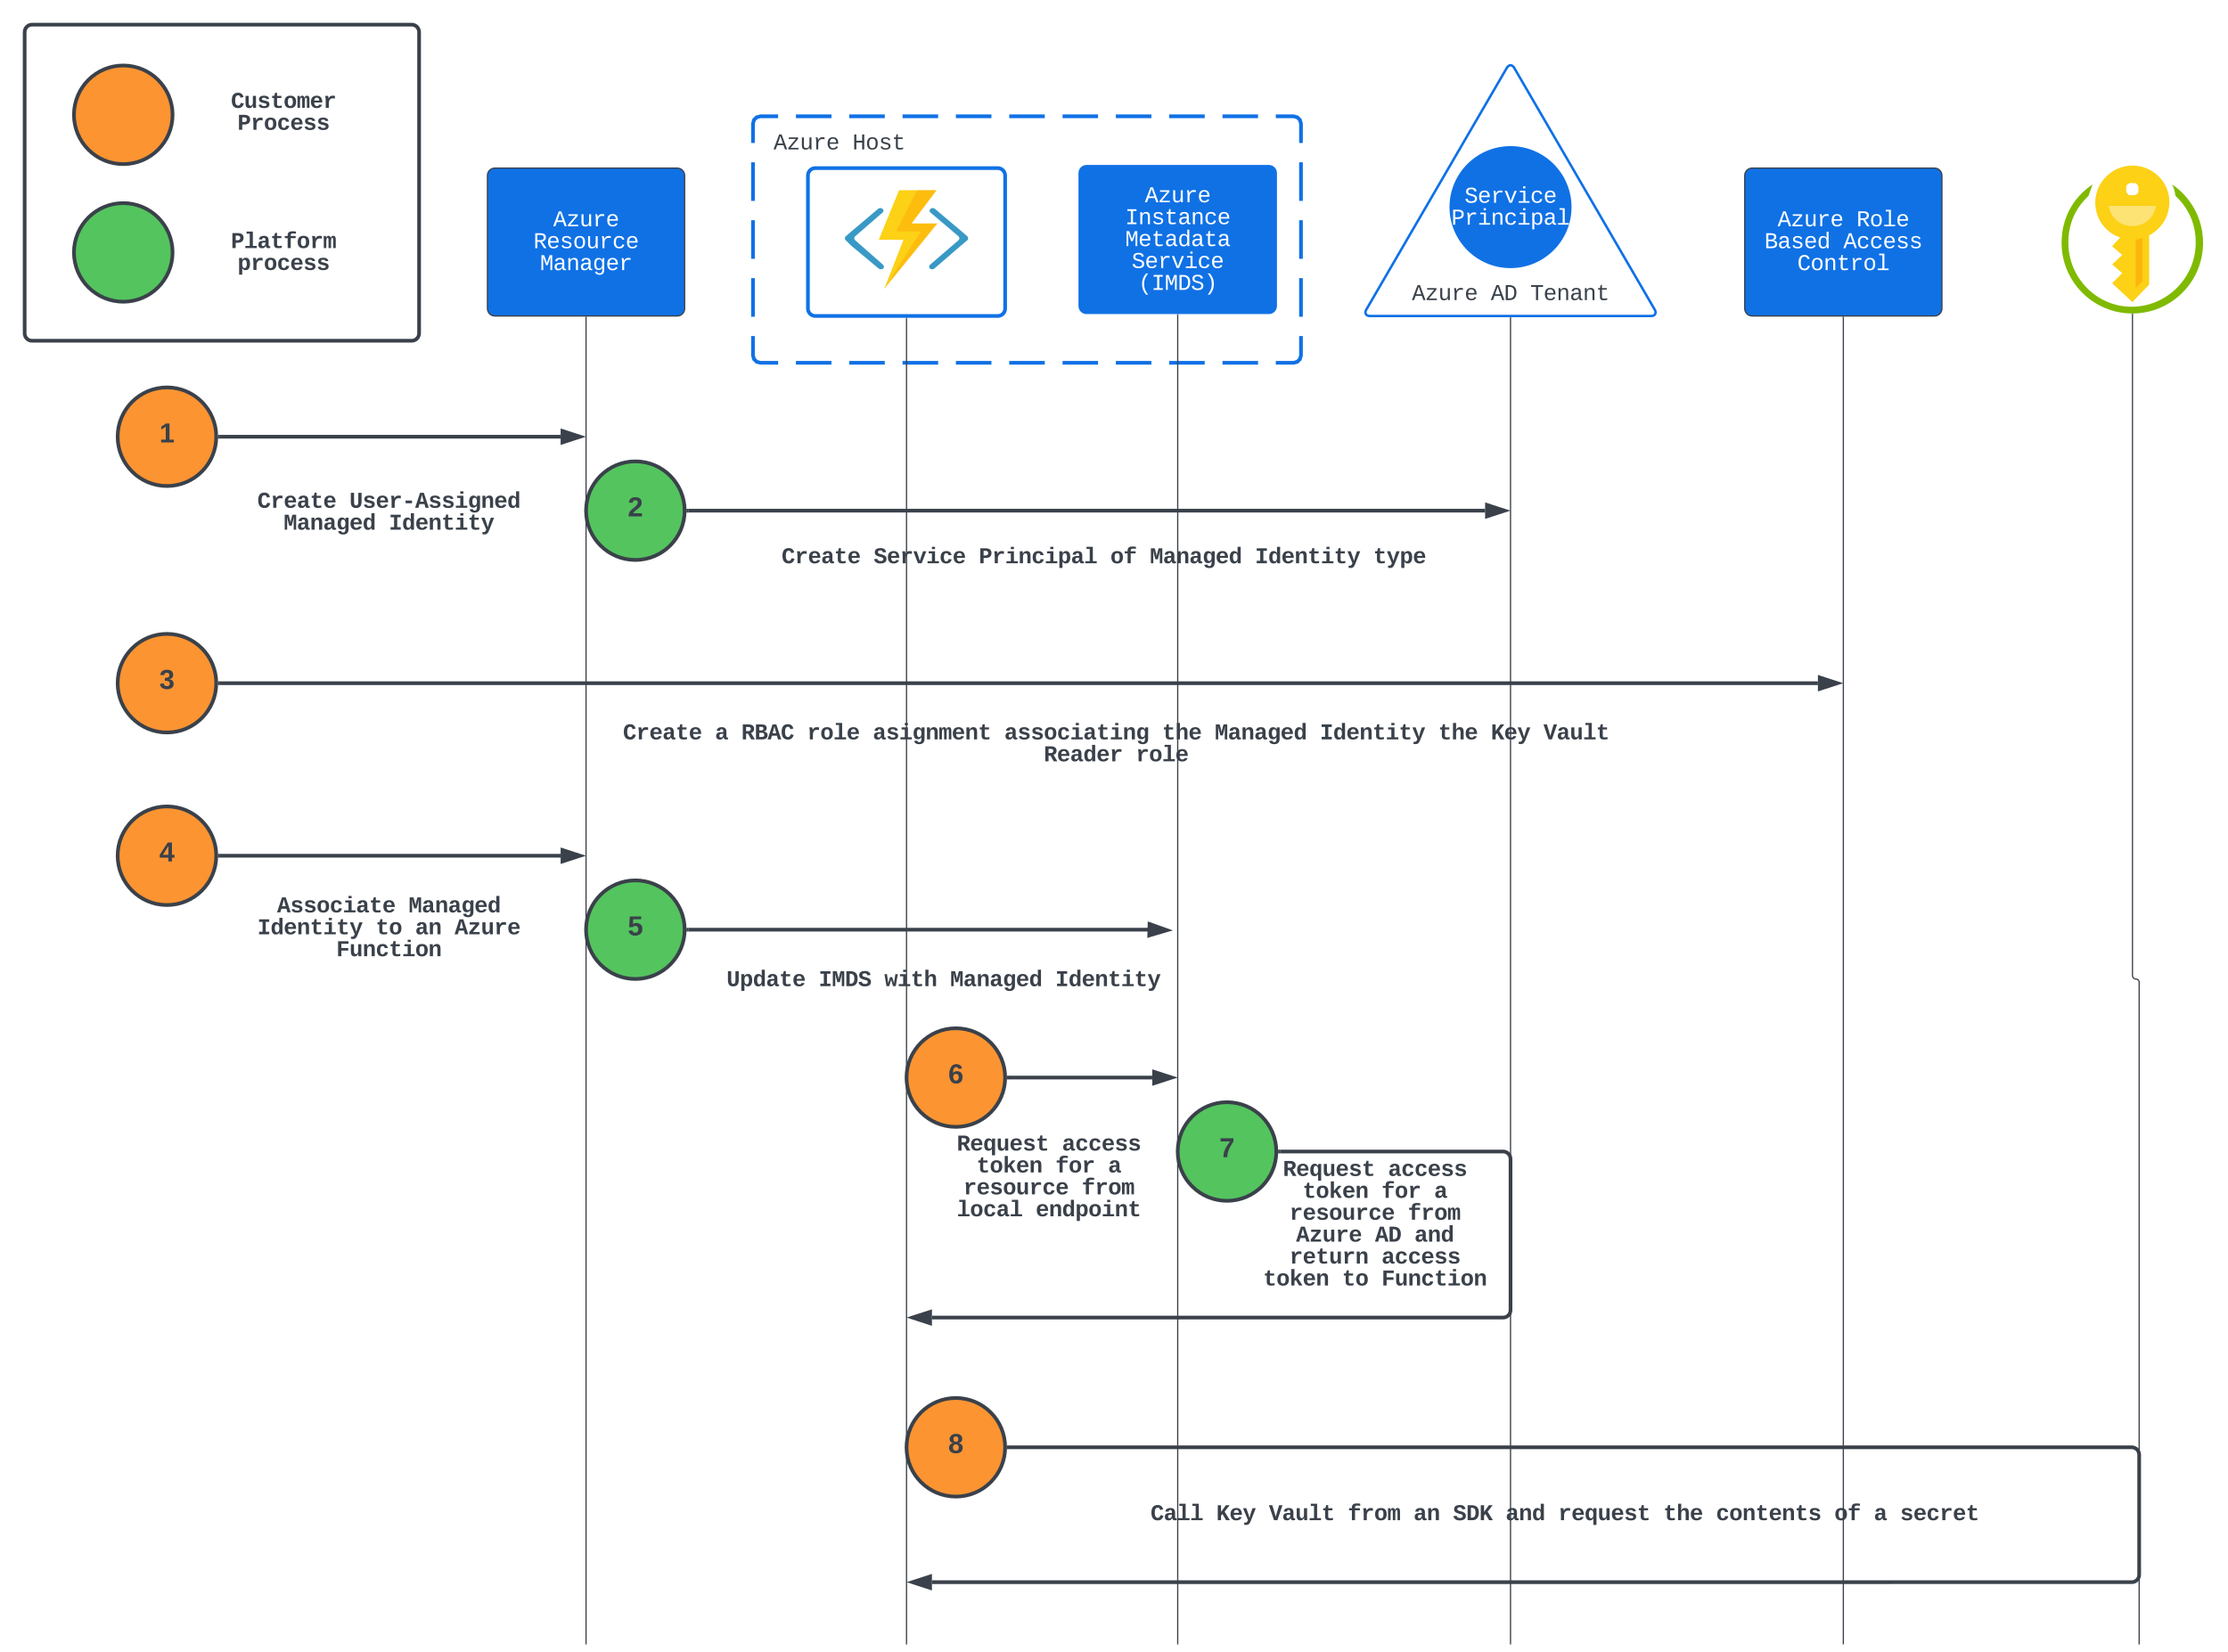 <svg xmlns="http://www.w3.org/2000/svg" xmlns:xlink="http://www.w3.org/1999/xlink" xmlns:lucid="lucid" width="1807.52" height="1340.35"><g transform="translate(770.519 104.955)" lucid:page-tab-id="TtSh_lH-zJA0"><path d="M-1696-1296h3456v2656h-3456z" fill="#fff"/><path d="M-159.63-4.6c0-3.3 2.7-6 6-6h432.56c3.3 0 6 2.7 6 6v188c0 3.3-2.7 6-6 6h-432.56c-3.3 0-6-2.7-6-6z" fill="#fff"/><path d="M-124.8-10.6h28.84m14.42 0h28.84m14.42 0h28.84m14.4 0h28.85m14.43 0h28.84m14.42 0h28.82m14.42 0h28.84m14.42 0h28.83m14.42 0h28.84m14.4 0h14.43l3.02.82 2.16 2.15.83 3.03v15.67m0 15.66v31.34m0 15.66v31.34m0 15.66v31.34m0 15.66v15.67l-.82 3.03-2.15 2.15-3.02.82H264.5m-14.4 0h-28.85m-14.42 0H178m-14.42 0h-28.84m-14.42 0H91.5m-14.43 0H48.23m-14.42 0H4.98m-14.4 0H-38.3m-14.42 0h-28.84m-14.42 0h-28.83m-14.4 0h-14.43l-3.03-.82-2.15-2.15-.83-3.03v-15.67m0-15.66v-31.34m0-15.66V73.73m0-15.66V26.73m0-15.66V-4.6l.82-3.03 2.14-2.15 3.03-.82h14.42" stroke="#1071e5" stroke-width="3" fill="none"/><path d="M-115.07 37.44c0-3.3 2.68-6 6-6h148c3.3 0 6 2.7 6 6v108c0 3.3-2.7 6-6 6h-148c-3.32 0-6-2.7-6-6z" stroke="#1071e5" stroke-width="3" fill="#fff"/><path d="M-375.07 37.44c0-3.3 2.68-6 6-6h148c3.3 0 6 2.7 6 6v108c0 3.3-2.7 6-6 6h-148c-3.32 0-6-2.7-6-6z" stroke="#3a414a" fill="#1071e5"/><use xlink:href="#a" transform="matrix(1,0,0,1,-363.074,43.441) translate(41.329 35.219)"/><use xlink:href="#b" transform="matrix(1,0,0,1,-363.074,43.441) translate(25.326 52.997)"/><use xlink:href="#c" transform="matrix(1,0,0,1,-363.074,43.441) translate(30.661 70.774)"/><path d="M-159.63-2.56c0-3.3 2.7-6 6-6h128c3.3 0 6 2.7 6 6v28c0 3.3-2.7 6-6 6h-128c-3.3 0-6-2.7-6-6z" stroke="#000" stroke-opacity="0" fill="#fff" fill-opacity="0"/><use xlink:href="#d" transform="matrix(1,0,0,1,-154.63,-3.559) translate(11.658 19.844)"/><use xlink:href="#e" transform="matrix(1,0,0,1,-154.63,-3.559) translate(75.668 19.844)"/><path d="M571.9 146.25c1.68 2.87.34 5.2-2.97 5.2h-228c-3.32 0-4.65-2.33-3-5.2l113.98-196.1c1.68-2.86 4.38-2.86 6.04 0z" stroke="#1071e5" stroke-width="2" fill="#fff"/><path d="M504.93 63.1c0 27.62-22.4 50-50 50-27.62 0-50-22.38-50-50 0-27.6 22.38-50 50-50 27.6 0 50 22.4 50 50z" stroke="#fff" fill="#1071e5"/><use xlink:href="#f" transform="matrix(1,0,0,1,409.926,18.108) translate(7.661 41.441)"/><use xlink:href="#g" transform="matrix(1,0,0,1,409.926,18.108) translate(-3.008 59.219)"/><path d="M364.93 116.33c0-3.3 2.68-6 6-6h168c3.3 0 6 2.7 6 6v33.56c0 3.3-2.7 6-6 6h-168c-3.32 0-6-2.7-6-6z" stroke="#000" stroke-opacity="0" fill="#fff" fill-opacity="0"/><use xlink:href="#d" transform="matrix(1,0,0,1,369.926,115.33) translate(4.987 23.219)"/><use xlink:href="#h" transform="matrix(1,0,0,1,369.926,115.33) translate(68.997 23.219)"/><use xlink:href="#i" transform="matrix(1,0,0,1,369.926,115.33) translate(101.003 23.219)"/><path d="M644.93 37.44c0-3.3 2.68-6 6-6h148c3.3 0 6 2.7 6 6v108c0 3.3-2.7 6-6 6h-148c-3.32 0-6-2.7-6-6z" stroke="#3a414a" fill="#1071e5"/><use xlink:href="#j" transform="matrix(1,0,0,1,656.926,43.441) translate(14.658 35.219)"/><use xlink:href="#k" transform="matrix(1,0,0,1,656.926,43.441) translate(78.668 35.219)"/><use xlink:href="#l" transform="matrix(1,0,0,1,656.926,43.441) translate(3.99 52.997)"/><use xlink:href="#m" transform="matrix(1,0,0,1,656.926,43.441) translate(68 52.997)"/><use xlink:href="#n" transform="matrix(1,0,0,1,656.926,43.441) translate(30.661 70.774)"/><path d="M-295.07 152.44V1228.9" stroke="#3a414a" fill="none"/><path d="M-294.57 152.45h-1v-.5h1z" stroke="#3a414a" stroke-width=".05" fill="#3a414a"/><path d="M-295.07 1228.9v.5M-35.07 153.44V1228.9" stroke="#3a414a" fill="none"/><path d="M-34.57 153.45h-1v-.5h1z" stroke="#3a414a" stroke-width=".05" fill="#3a414a"/><path d="M-35.07 1228.9v.5M184.93 150.4v1078.5" stroke="#3a414a" fill="none"/><path d="M185.43 150.4h-1v-.5h1z" stroke="#3a414a" stroke-width=".05" fill="#3a414a"/><path d="M184.93 1228.9v.5" stroke="#3a414a" fill="none"/><path d="M104.93 35.4c0-3.3 2.68-6 6-6h148c3.3 0 6 2.7 6 6v108c0 3.3-2.7 6-6 6h-148c-3.32 0-6-2.7-6-6z" stroke="#1071e5" fill="#1071e5"/><path d="M114.93 45.95c0-3.3 2.68-6 6-6h128c3.3 0 6 2.7 6 6v86.9c0 3.3-2.7 6-6 6h-128c-3.32 0-6-2.7-6-6z" stroke="#000" stroke-opacity="0" fill="#fff" fill-opacity="0"/><use xlink:href="#a" transform="matrix(1,0,0,1,119.926,44.955) translate(38.329 14.219)"/><use xlink:href="#o" transform="matrix(1,0,0,1,119.926,44.955) translate(22.326 31.997)"/><use xlink:href="#p" transform="matrix(1,0,0,1,119.926,44.955) translate(22.326 49.774)"/><use xlink:href="#q" transform="matrix(1,0,0,1,119.926,44.955) translate(27.661 67.552)"/><use xlink:href="#r" transform="matrix(1,0,0,1,119.926,44.955) translate(32.995 85.33)"/><path d="M454.93 152.94V1228.9" stroke="#3a414a" fill="none"/><path d="M455.43 152.95h-1v-.5h1z" stroke="#3a414a" stroke-width=".05" fill="#3a414a"/><path d="M454.93 1228.9v.5M724.93 152.44V1228.9" stroke="#3a414a" fill="none"/><path d="M725.43 152.45h-1v-.5h1z" stroke="#3a414a" stroke-width=".05" fill="#3a414a"/><path d="M724.93 1228.9v.5M959.5 149.9v536.78c0 1.5 1.2 2.72 2.7 2.72 1.5 0 2.73 1.2 2.73 2.7v536.8" stroke="#3a414a" fill="none"/><path d="M960 149.9h-1v-.5h.39l.6-.03zm0-.74h-.38l-.62-.02v-2.75h1z" stroke="#3a414a" stroke-width=".05" fill="#3a414a"/><path d="M964.93 1228.9v.5" stroke="#3a414a" fill="none"/><path d="M-595.07 249.4c0 22.1-17.9 40-40 40s-40-17.9-40-40 17.9-40 40-40 40 17.9 40 40z" stroke="#3a414a" stroke-width="3" fill="#fc9432"/><use xlink:href="#s" transform="matrix(1,0,0,1,-670.074,214.399) translate(28.827 39.653)"/><path d="M-592.07 249.4h276.37" stroke="#3a414a" stroke-width="3" fill="none"/><path d="M-592.04 250.9h-1.63l.1-1.48-.06-1.52h1.6z" stroke="#3a414a" stroke-width=".05" fill="#3a414a"/><path d="M-299.93 249.4l-14.27 4.63v-9.27z" stroke="#3a414a" stroke-width="3" fill="#3a414a"/><path d="M-595.07 257.07c0-3.32 2.68-6 6-6h268c3.3 0 6 2.68 6 6v104.66c0 3.32-2.7 6-6 6h-268c-3.32 0-6-2.68-6-6z" stroke="#000" stroke-opacity="0" fill="#fff" fill-opacity="0"/><use xlink:href="#t" transform="matrix(1,0,0,1,-590.074,256.066) translate(28.316 51)"/><use xlink:href="#u" transform="matrix(1,0,0,1,-590.074,256.066) translate(102.995 51)"/><use xlink:href="#v" transform="matrix(1,0,0,1,-590.074,256.066) translate(49.653 68.778)"/><use xlink:href="#w" transform="matrix(1,0,0,1,-590.074,256.066) translate(135 68.778)"/><path d="M-215.07 309.4c0 22.1-17.9 40-40 40s-40-17.9-40-40 17.9-40 40-40 40 17.9 40 40z" stroke="#3a414a" stroke-width="3" fill="#54c45e"/><use xlink:href="#x" transform="matrix(1,0,0,1,-290.074,274.399) translate(28.827 39.653)"/><path d="M-212.07 309.4H434.3" stroke="#3a414a" stroke-width="3" fill="none"/><path d="M-212.04 310.9h-1.63l.1-1.48-.06-1.52h1.6z" stroke="#3a414a" stroke-width=".05" fill="#3a414a"/><path d="M450.07 309.4l-14.26 4.63v-9.27z" stroke="#3a414a" stroke-width="3" fill="#3a414a"/><path d="M-155.07 295.4c0-3.3 2.68-6 6-6h548c3.3 0 6 2.7 6 6v104.67c0 3.3-2.7 6-6 6h-548c-3.32 0-6-2.7-6-6z" stroke="#000" stroke-opacity="0" fill="#fff" fill-opacity="0"/><use xlink:href="#t" transform="matrix(1,0,0,1,-150.074,294.399) translate(13.624 57.688)"/><use xlink:href="#y" transform="matrix(1,0,0,1,-150.074,294.399) translate(88.303 57.688)"/><use xlink:href="#z" transform="matrix(1,0,0,1,-150.074,294.399) translate(173.65 57.688)"/><use xlink:href="#A" transform="matrix(1,0,0,1,-150.074,294.399) translate(280.334 57.688)"/><use xlink:href="#v" transform="matrix(1,0,0,1,-150.074,294.399) translate(312.339 57.688)"/><use xlink:href="#B" transform="matrix(1,0,0,1,-150.074,294.399) translate(397.687 57.688)"/><use xlink:href="#C" transform="matrix(1,0,0,1,-150.074,294.399) translate(493.702 57.688)"/><path d="M-595.07 589.4c0 22.1-17.9 40-40 40s-40-17.9-40-40 17.9-40 40-40 40 17.9 40 40z" stroke="#3a414a" stroke-width="3" fill="#fc9432"/><use xlink:href="#D" transform="matrix(1,0,0,1,-670.074,554.399) translate(28.827 39.653)"/><path d="M-592.07 589.4h276.37" stroke="#3a414a" stroke-width="3" fill="none"/><path d="M-592.04 590.9h-1.63l.1-1.48-.06-1.52h1.6z" stroke="#3a414a" stroke-width=".05" fill="#3a414a"/><path d="M-299.93 589.4l-14.27 4.63v-9.27z" stroke="#3a414a" stroke-width="3" fill="#3a414a"/><path d="M-575.07 595.4c0-3.3 2.68-6 6-6h228c3.3 0 6 2.7 6 6v104.67c0 3.3-2.7 6-6 6h-228c-3.32 0-6-2.7-6-6z" stroke="#000" stroke-opacity="0" fill="#fff" fill-opacity="0"/><use xlink:href="#E" transform="matrix(1,0,0,1,-570.074,594.399) translate(24.319 40.969)"/><use xlink:href="#F" transform="matrix(1,0,0,1,-570.074,594.399) translate(131.003 40.969)"/><use xlink:href="#B" transform="matrix(1,0,0,1,-570.074,594.399) translate(8.316 58.747)"/><use xlink:href="#G" transform="matrix(1,0,0,1,-570.074,594.399) translate(104.332 58.747)"/><use xlink:href="#H" transform="matrix(1,0,0,1,-570.074,594.399) translate(136.337 58.747)"/><use xlink:href="#I" transform="matrix(1,0,0,1,-570.074,594.399) translate(168.342 58.747)"/><use xlink:href="#J" transform="matrix(1,0,0,1,-570.074,594.399) translate(72.326 76.524)"/><path d="M-215.07 649.4c0 22.1-17.9 40-40 40s-40-17.9-40-40 17.9-40 40-40 40 17.9 40 40z" stroke="#3a414a" stroke-width="3" fill="#54c45e"/><use xlink:href="#K" transform="matrix(1,0,0,1,-290.074,614.399) translate(28.827 39.653)"/><path d="M-212.07 649.4H161" stroke="#3a414a" stroke-width="3" fill="none"/><path d="M-212.04 650.9h-1.63l.1-1.48-.06-1.52h1.6z" stroke="#3a414a" stroke-width=".05" fill="#3a414a"/><path d="M176.2 649.84l-14.4 4.22.28-9.27z" stroke="#3a414a" stroke-width="3" fill="#3a414a"/><path d="M-195.07 655.4c0-3.3 2.68-6 6-6h368c3.3 0 6 2.7 6 6v68c0 3.3-2.7 6-6 6h-368c-3.32 0-6-2.7-6-6z" stroke="#000" stroke-opacity="0" fill="#fff" fill-opacity="0"/><use xlink:href="#L" transform="matrix(1,0,0,1,-190.074,654.399) translate(8.971 40.844)"/><use xlink:href="#M" transform="matrix(1,0,0,1,-190.074,654.399) translate(83.65 40.844)"/><use xlink:href="#N" transform="matrix(1,0,0,1,-190.074,654.399) translate(136.992 40.844)"/><use xlink:href="#v" transform="matrix(1,0,0,1,-190.074,654.399) translate(190.334 40.844)"/><use xlink:href="#w" transform="matrix(1,0,0,1,-190.074,654.399) translate(275.681 40.844)"/><path d="M-595.07 449.4c0 22.1-17.9 40-40 40s-40-17.9-40-40 17.9-40 40-40 40 17.9 40 40z" stroke="#3a414a" stroke-width="3" fill="#fc9432"/><use xlink:href="#O" transform="matrix(1,0,0,1,-670.074,414.399) translate(28.827 39.653)"/><path d="M-592.07 449.4H704.3" stroke="#3a414a" stroke-width="3" fill="none"/><path d="M-592.04 450.9h-1.63l.1-1.48-.06-1.52h1.6z" stroke="#3a414a" stroke-width=".05" fill="#3a414a"/><path d="M720.07 449.4l-14.27 4.63v-9.27z" stroke="#3a414a" stroke-width="3" fill="#3a414a"/><path d="M-305.07 475.4c0-3.3 2.68-6 6-6h868c3.3 0 6 2.7 6 6v48c0 3.3-2.7 6-6 6h-868c-3.32 0-6-2.7-6-6z" stroke="#000" stroke-opacity="0" fill="#fff" fill-opacity="0"/><use xlink:href="#t" transform="matrix(1,0,0,1,-300.074,474.399) translate(34.935 20.594)"/><use xlink:href="#P" transform="matrix(1,0,0,1,-300.074,474.399) translate(109.614 20.594)"/><use xlink:href="#Q" transform="matrix(1,0,0,1,-300.074,474.399) translate(130.951 20.594)"/><use xlink:href="#R" transform="matrix(1,0,0,1,-300.074,474.399) translate(184.293 20.594)"/><use xlink:href="#S" transform="matrix(1,0,0,1,-300.074,474.399) translate(237.635 20.594)"/><use xlink:href="#T" transform="matrix(1,0,0,1,-300.074,474.399) translate(344.319 20.594)"/><use xlink:href="#U" transform="matrix(1,0,0,1,-300.074,474.399) translate(472.339 20.594)"/><use xlink:href="#v" transform="matrix(1,0,0,1,-300.074,474.399) translate(515.013 20.594)"/><use xlink:href="#B" transform="matrix(1,0,0,1,-300.074,474.399) translate(600.36 20.594)"/><use xlink:href="#U" transform="matrix(1,0,0,1,-300.074,474.399) translate(696.376 20.594)"/><use xlink:href="#V" transform="matrix(1,0,0,1,-300.074,474.399) translate(739.049 20.594)"/><use xlink:href="#W" transform="matrix(1,0,0,1,-300.074,474.399) translate(781.723 20.594)"/><use xlink:href="#X" transform="matrix(1,0,0,1,-300.074,474.399) translate(376.324 38.372)"/><use xlink:href="#Y" transform="matrix(1,0,0,1,-300.074,474.399) translate(451.003 38.372)"/><path d="M44.93 769.4c0 22.1-17.9 40-40 40s-40-17.9-40-40 17.9-40 40-40 40 17.9 40 40z" stroke="#3a414a" stroke-width="3" fill="#fc9432"/><g><use xlink:href="#Z" transform="matrix(1,0,0,1,-30.074,734.399) translate(28.827 39.653)"/></g><path d="M47.93 769.4H164.3" stroke="#3a414a" stroke-width="3" fill="none"/><path d="M47.96 770.9h-1.63l.1-1.48-.06-1.52h1.6z" stroke="#3a414a" stroke-width=".05" fill="#3a414a"/><path d="M180.07 769.4l-14.27 4.63v-9.27z" stroke="#3a414a" stroke-width="3" fill="#3a414a"/><path d="M-19.63 815.4c0-3.3 2.7-6 6-6h188c3.3 0 6 2.7 6 6v68c0 3.3-2.7 6-6 6h-188c-3.3 0-6-2.7-6-6z" stroke="#000" stroke-opacity="0" fill="#fff" fill-opacity="0"/><g><use xlink:href="#aa" transform="matrix(1,0,0,1,-14.63,814.399) translate(20.321 14.219)"/><use xlink:href="#ab" transform="matrix(1,0,0,1,-14.63,814.399) translate(105.668 14.219)"/><use xlink:href="#ac" transform="matrix(1,0,0,1,-14.63,814.399) translate(36.324 31.997)"/><use xlink:href="#ad" transform="matrix(1,0,0,1,-14.63,814.399) translate(100.334 31.997)"/><use xlink:href="#ae" transform="matrix(1,0,0,1,-14.63,814.399) translate(143.008 31.997)"/><use xlink:href="#af" transform="matrix(1,0,0,1,-14.63,814.399) translate(25.655 49.774)"/><use xlink:href="#ag" transform="matrix(1,0,0,1,-14.63,814.399) translate(121.671 49.774)"/><use xlink:href="#ah" transform="matrix(1,0,0,1,-14.63,814.399) translate(20.321 67.552)"/><use xlink:href="#ai" transform="matrix(1,0,0,1,-14.63,814.399) translate(84.332 67.552)"/></g><path d="M264.93 829.4c0 22.1-17.9 40-40 40s-40-17.9-40-40 17.9-40 40-40 40 17.9 40 40z" stroke="#3a414a" stroke-width="3" fill="#54c45e"/><g><use xlink:href="#aj" transform="matrix(1,0,0,1,189.926,794.399) translate(28.827 39.653)"/></g><path d="M267.93 829.4h181c3.3 0 6 2.7 6 6v122.73c0 3.32-2.7 6-6 6H-14.45" stroke="#3a414a" stroke-width="3" fill="none"/><path d="M267.96 830.9h-1.63l.1-1.48-.06-1.52h1.6z" stroke="#3a414a" stroke-width=".05" fill="#3a414a"/><path d="M-30.22 964.13l14.27-4.63v9.27z" stroke="#3a414a" stroke-width="3" fill="#3a414a"/><path d="M244.93 828.18c0-3.32 2.68-6 6-6h188c3.3 0 6 2.68 6 6v122.44c0 3.32-2.7 6-6 6h-188c-3.32 0-6-2.68-6-6z" stroke="#000" stroke-opacity="0" fill="#fff" fill-opacity="0"/><g><use xlink:href="#aa" transform="matrix(1,0,0,1,249.926,827.177) translate(20.321 22.031)"/><use xlink:href="#ab" transform="matrix(1,0,0,1,249.926,827.177) translate(105.668 22.031)"/><use xlink:href="#ac" transform="matrix(1,0,0,1,249.926,827.177) translate(36.324 39.809)"/><use xlink:href="#ad" transform="matrix(1,0,0,1,249.926,827.177) translate(100.334 39.809)"/><use xlink:href="#ae" transform="matrix(1,0,0,1,249.926,827.177) translate(143.008 39.809)"/><use xlink:href="#af" transform="matrix(1,0,0,1,249.926,827.177) translate(25.655 57.587)"/><use xlink:href="#ag" transform="matrix(1,0,0,1,249.926,827.177) translate(121.671 57.587)"/><use xlink:href="#ak" transform="matrix(1,0,0,1,249.926,827.177) translate(30.99 75.365)"/><use xlink:href="#al" transform="matrix(1,0,0,1,249.926,827.177) translate(95 75.365)"/><use xlink:href="#am" transform="matrix(1,0,0,1,249.926,827.177) translate(127.005 75.365)"/><use xlink:href="#an" transform="matrix(1,0,0,1,249.926,827.177) translate(25.655 93.142)"/><use xlink:href="#ao" transform="matrix(1,0,0,1,249.926,827.177) translate(100.334 93.142)"/><use xlink:href="#ac" transform="matrix(1,0,0,1,249.926,827.177) translate(4.319 110.92)"/><use xlink:href="#G" transform="matrix(1,0,0,1,249.926,827.177) translate(68.329 110.92)"/><use xlink:href="#J" transform="matrix(1,0,0,1,249.926,827.177) translate(100.334 110.92)"/></g><path d="M44.93 1069.4c0 22.1-17.9 40-40 40s-40-17.9-40-40 17.9-40 40-40 40 17.9 40 40z" stroke="#3a414a" stroke-width="3" fill="#fc9432"/><g><use xlink:href="#ap" transform="matrix(1,0,0,1,-30.074,1034.399) translate(28.827 39.653)"/></g><path d="M47.93 1069.4h911c3.3 0 6 2.7 6 6v97.44c0 3.32-2.7 6-6 6H-14.45" stroke="#3a414a" stroke-width="3" fill="none"/><path d="M47.96 1070.9h-1.63l.1-1.48-.06-1.52h1.6z" stroke="#3a414a" stroke-width=".05" fill="#3a414a"/><path d="M-30.22 1178.84l14.27-4.63v9.28z" stroke="#3a414a" stroke-width="3" fill="#3a414a"/><path d="M58.93 1099.4c0-3.3 2.68-6 6-6h868c3.3 0 6 2.7 6 6v48c0 3.3-2.7 6-6 6h-868c-3.32 0-6-2.7-6-6z" stroke="#000" stroke-opacity="0" fill="#fff" fill-opacity="0"/><g><use xlink:href="#aq" transform="matrix(1,0,0,1,63.926,1098.399) translate(98.945 30.156)"/><use xlink:href="#ar" transform="matrix(1,0,0,1,63.926,1098.399) translate(152.287 30.156)"/><use xlink:href="#as" transform="matrix(1,0,0,1,63.926,1098.399) translate(194.961 30.156)"/><use xlink:href="#at" transform="matrix(1,0,0,1,63.926,1098.399) translate(258.971 30.156)"/><use xlink:href="#H" transform="matrix(1,0,0,1,63.926,1098.399) translate(312.313 30.156)"/><use xlink:href="#au" transform="matrix(1,0,0,1,63.926,1098.399) translate(344.319 30.156)"/><use xlink:href="#av" transform="matrix(1,0,0,1,63.926,1098.399) translate(386.992 30.156)"/><use xlink:href="#aw" transform="matrix(1,0,0,1,63.926,1098.399) translate(429.666 30.156)"/><use xlink:href="#U" transform="matrix(1,0,0,1,63.926,1098.399) translate(515.013 30.156)"/><use xlink:href="#ax" transform="matrix(1,0,0,1,63.926,1098.399) translate(557.687 30.156)"/><use xlink:href="#A" transform="matrix(1,0,0,1,63.926,1098.399) translate(653.702 30.156)"/><use xlink:href="#ay" transform="matrix(1,0,0,1,63.926,1098.399) translate(685.707 30.156)"/><use xlink:href="#az" transform="matrix(1,0,0,1,63.926,1098.399) translate(707.044 30.156)"/></g><path d="M-750.52-78.96c0-3.3 2.7-6 6-6h308c3.3 0 6 2.7 6 6v244.5c0 3.3-2.7 6-6 6h-308c-3.3 0-6-2.7-6-6z" stroke="#3a414a" stroke-width="3" fill="#fff"/><path d="M-630.52-11.8c0 22.1-17.9 40-40 40s-40-17.9-40-40 17.9-40 40-40 40 17.9 40 40z" stroke="#3a414a" stroke-width="3" fill="#fc9432"/><path d="M-630.52 99.86c0 22.1-17.9 40-40 40s-40-17.9-40-40 17.9-40 40-40 40 17.9 40 40z" stroke="#3a414a" stroke-width="3" fill="#54c45e"/><path d="M-610.52-30.62c0-3.32 2.7-6 6-6h128c3.3 0 6 2.68 6 6V2.93c0 3.32-2.7 6-6 6h-128c-3.3 0-6-2.68-6-6z" stroke="#000" stroke-opacity="0" fill="#fff" fill-opacity="0"/><g><use xlink:href="#aA" transform="matrix(1,0,0,1,-605.519,-31.622) translate(22.326 14.219)"/><use xlink:href="#aB" transform="matrix(1,0,0,1,-605.519,-31.622) translate(27.661 31.997)"/></g><path d="M-610.52 83.1c0-3.33 2.7-6 6-6h128c3.3 0 6 2.67 6 6v33.54c0 3.32-2.7 6-6 6h-128c-3.3 0-6-2.68-6-6z" stroke="#000" stroke-opacity="0" fill="#fff" fill-opacity="0"/><g><use xlink:href="#aC" transform="matrix(1,0,0,1,-605.519,82.087) translate(22.326 14.219)"/><use xlink:href="#aD" transform="matrix(1,0,0,1,-605.519,82.087) translate(27.661 31.997)"/></g><path d="M14.3 89.94c.9-.8.75-2.3 0-3.13l-4.85-4.17-21.55-18.2c-.95-.8-2.34-.8-3.45 0-.95.85-1.24 2.34 0 3.14L7.1 86.8c.93.85.93 2.34 0 3.14l-23.13 19.93c-.9.8-.9 2.3 0 3.14.95.8 2.66.65 3.45 0l21.4-18.44.16-.15 5.3-4.46zM-84.44 89.94c-.92-.8-.76-2.3 0-3.13l4.84-4.17 21.55-18.2c.95-.8 2.35-.8 3.45 0 .95.85 1.24 2.34 0 3.14L-76.78 86.8c-.92.85-.92 2.34 0 3.14l22.66 19.93c.92.8.92 2.3 0 3.14-.95.8-2.66.65-3.45 0l-21.87-18.2-.16-.1-4.84-4.76z" stroke="#000" stroke-opacity="0" stroke-width="2.34" fill="#3999c6"/><path d="M-10.7 49.4h-30.48l-16.4 40.16 20 .08-15.62 39.76 43.12-53.04h-20.94L-10.7 49.4z" stroke="#000" stroke-opacity="0" stroke-width="2.34" fill="#fcd116"/><path d="M-31.03 76.36L-10.7 49.4h-15.94L-43.5 82.76l19.97.16-29.66 46.48 43.12-53.04h-20.95z" stroke="#000" stroke-opacity="0" stroke-width="2.34" fill="#ff8c00" fill-opacity=".3"/><path d="M-40.16 51.1l-4.75 13.8-12.12.7-26.84 22.72 26.94 23.55 10.37 3.75-4.85 10.28 9.88-11.93 25.5-.97 29.05-24.53-26.55-23.03-9.88-.38 9.6-14.17z" stroke="#000" stroke-opacity="0" stroke-width="0" fill-opacity="0"/><path d="M959.4 29.4c-16.42 0-30.07 13.62-30.07 30 0 13.63 8.72 24.6 20.2 28.35l-6.55 7.1 8.23 7.08-8.22 7.64 8.23 7.08-8.22 8.2 16.4 15.28 13.66-14.18V86.1c9.86-5.43 16.4-15.3 16.4-27.25 0-16.38-13.64-29.45-30.05-29.45zm5.46 21.8s-1.08 0-1.62 1.12c0 0-1.14 1.1-1.7 1.1h-4.86l-1.14-1.1-1.08-1.66V45.8l1.08-1.12 1.7-1.1h4.86l1.14 1.1 1.08 1.66v4.87z" stroke="#000" stroke-opacity="0" stroke-width="6.25" fill="#fcd116"/><path d="M962.12 89.4v39.27l5.47-5.45v-34.9c-1.9.55-3.53.88-5.48 1.08z" stroke="#000" stroke-opacity="0" stroke-width="6.25" fill="#ff8c00" fill-opacity=".4"/><path d="M959.4 78.5c9.67.1 17.74-6.82 19.12-16.37h-38.26c1.38 9.55 9.45 16.46 19.13 16.36z" stroke="#000" stroke-opacity="0" stroke-width="6.25" fill="#fff" fill-opacity=".4"/><path d="M991.64 44.67c1.6 3.25 2.18 5.45 2.76 9.32 10.9 10.26 16.53 23.14 16.4 38.1 0 28.4-23.52 51.85-51.98 51.85-28.35 0-51.3-23.46-51.3-51.84-.13-14.96 5.38-27.84 16.3-38.1l3.32-9.33C910.84 55.67 902 72.53 902 92.1c0 31.64 25.7 57.3 57.4 57.3 31.67 0 57.38-25.66 57.38-57.3 0-19.57-9.87-37.06-25.14-47.43z" stroke="#000" stroke-opacity="0" stroke-width="6.25" fill="#7fba00"/><path d="M959.62 34.83c31.67 0 57.38 25.6 57.38 57.17 0 31.56-25.7 57.17-57.38 57.17-31.68 0-57.4-25.6-57.4-57.17 0-31.56 25.72-57.17 57.4-57.17z" stroke="#000" stroke-opacity="0" stroke-width=".01" fill-opacity="0"/><defs><path fill="#fff" d="M1034 0L896-382H333L196 0H0l510-1349h217L1228 0h-194zM847-531c-77-225-157-447-231-674-69 231-154 451-232 674h463" id="aE"/><path fill="#fff" d="M147 0v-137l681-806H187v-139h844v137L349-139h719V0H147" id="aF"/><path fill="#fff" d="M528 20c-247 0-343-132-343-381v-721h180v686c-4 177 45 284 224 277 194-8 279-136 279-336v-627h181c3 360-6 732 6 1082H885c-4-54-7-126-8-185h-3C809-64 714 20 528 20" id="aG"/><path fill="#fff" d="M839-1102c70 0 148 7 206 17v167c-112-18-268-36-363 15-129 69-208 203-208 395V0H294c-10-367 32-789-52-1082h171c21 75 41 161 48 250h5c67-152 152-270 373-270" id="aH"/><path fill="#fff" d="M617-1102c355 0 481 238 477 599H322c5 222 84 388 301 388 144 0 244-59 284-166l158 45C1002-72 854 20 623 20c-342 0-490-220-490-568 0-346 151-554 484-554zm291 461c-18-192-90-328-289-328-194 0-287 128-295 328h584" id="aI"/><g id="a"><use transform="matrix(0.009,0,0,0.009,0,0)" xlink:href="#aE"/><use transform="matrix(0.009,0,0,0.009,10.668,0)" xlink:href="#aF"/><use transform="matrix(0.009,0,0,0.009,21.337,0)" xlink:href="#aG"/><use transform="matrix(0.009,0,0,0.009,32.005,0)" xlink:href="#aH"/><use transform="matrix(0.009,0,0,0.009,42.674,0)" xlink:href="#aI"/></g><path fill="#fff" d="M1121-976c0 225-142 341-344 379L1177 0H957L591-575H353V0H162v-1349h482c281 3 477 100 477 373zM633-726c181-1 296-73 296-247 0-149-101-223-304-223H353v470h280" id="aJ"/><path fill="#fff" d="M873-819c-18-114-119-146-250-146-163 0-245 50-245 151 0 151 170 148 294 185 182 54 388 94 388 320 0 240-189 325-439 329-245 4-410-69-454-268l159-31c24 133 136 168 295 165 144-2 270-31 270-171 0-164-195-160-331-202-167-52-350-87-350-299 0-218 173-315 413-313 220 2 373 77 412 260" id="aK"/><path fill="#fff" d="M615-1102c343 0 484 203 482 560-1 347-147 562-488 562-336 0-475-219-479-562-4-349 156-560 485-560zm-8 989c240 0 301-180 301-429 0-245-55-427-290-427-236 0-299 181-299 427 0 243 61 429 288 429" id="aL"/><path fill="#fff" d="M631 20c-350 0-501-215-501-562 0-355 162-560 502-560 250 0 399 118 446 323l-192 14c-23-124-109-196-262-196-242 0-305 171-305 415 1 245 61 427 304 427 151 0 248-77 267-215l190 12C1039-107 883 20 631 20" id="aM"/><g id="b"><use transform="matrix(0.009,0,0,0.009,0,0)" xlink:href="#aJ"/><use transform="matrix(0.009,0,0,0.009,10.668,0)" xlink:href="#aI"/><use transform="matrix(0.009,0,0,0.009,21.337,0)" xlink:href="#aK"/><use transform="matrix(0.009,0,0,0.009,32.005,0)" xlink:href="#aL"/><use transform="matrix(0.009,0,0,0.009,42.674,0)" xlink:href="#aG"/><use transform="matrix(0.009,0,0,0.009,53.342,0)" xlink:href="#aH"/><use transform="matrix(0.009,0,0,0.009,64.01,0)" xlink:href="#aM"/><use transform="matrix(0.009,0,0,0.009,74.679,0)" xlink:href="#aI"/></g><path fill="#fff" d="M285-1169c8 382 2 780 4 1169H129v-1349h237c86 239 188 461 253 720 69-258 169-481 255-720h225V0H937c2-390-5-788 6-1169-75 255-170 488-259 729H547c-90-240-185-475-262-729" id="aN"/><path fill="#fff" d="M1000-272c3 95 12 159 101 161 21 0 41-3 59-7V-6c-44 10-86 16-139 16-141 2-191-84-197-217h-6C748-76 648 20 446 20c-207 0-318-120-318-322 0-266 194-348 454-354l236-4c12-191-40-305-222-305-140 0-220 47-232 172l-188-17c33-204 181-292 423-292 255 0 401 118 401 364v466zm-683-27c0 109 63 184 175 182 166-3 259-96 306-217 24-65 20-120 20-200-232 7-501-28-501 235" id="aO"/><path fill="#fff" d="M706-1102c241 0 344 136 343 381V0H868v-695c1-168-57-273-220-268-190 6-283 138-283 336V0H185c-3-360 6-732-6-1082h170c4 54 7 126 8 185h3c63-121 164-204 346-205" id="aP"/><path fill="#fff" d="M1048-32c-2 300-135 456-433 456-222-1-358-88-400-267l184-25c22 99 100 157 222 156 184-2 248-125 248-315 0-64 3-133-2-194C807-100 706-13 524-12c-306 0-381-228-381-537 0-318 85-550 400-550 164 0 271 83 325 202h3c1-60 3-134 12-185h171c-13 339-4 702-6 1050zM585-145c210-8 284-178 284-406 0-192-52-331-177-392-33-16-69-22-104-22-223 2-259 184-259 414 0 229 31 415 256 406" id="aQ"/><g id="c"><use transform="matrix(0.009,0,0,0.009,0,0)" xlink:href="#aN"/><use transform="matrix(0.009,0,0,0.009,10.668,0)" xlink:href="#aO"/><use transform="matrix(0.009,0,0,0.009,21.337,0)" xlink:href="#aP"/><use transform="matrix(0.009,0,0,0.009,32.005,0)" xlink:href="#aO"/><use transform="matrix(0.009,0,0,0.009,42.674,0)" xlink:href="#aQ"/><use transform="matrix(0.009,0,0,0.009,53.342,0)" xlink:href="#aI"/><use transform="matrix(0.009,0,0,0.009,64.01,0)" xlink:href="#aH"/></g><path fill="#3a414a" d="M1034 0L896-382H333L196 0H0l510-1349h217L1228 0h-194zM847-531c-77-225-157-447-231-674-69 231-154 451-232 674h463" id="aR"/><path fill="#3a414a" d="M147 0v-137l681-806H187v-139h844v137L349-139h719V0H147" id="aS"/><path fill="#3a414a" d="M528 20c-247 0-343-132-343-381v-721h180v686c-4 177 45 284 224 277 194-8 279-136 279-336v-627h181c3 360-6 732 6 1082H885c-4-54-7-126-8-185h-3C809-64 714 20 528 20" id="aT"/><path fill="#3a414a" d="M839-1102c70 0 148 7 206 17v167c-112-18-268-36-363 15-129 69-208 203-208 395V0H294c-10-367 32-789-52-1082h171c21 75 41 161 48 250h5c67-152 152-270 373-270" id="aU"/><path fill="#3a414a" d="M617-1102c355 0 481 238 477 599H322c5 222 84 388 301 388 144 0 244-59 284-166l158 45C1002-72 854 20 623 20c-342 0-490-220-490-568 0-346 151-554 484-554zm291 461c-18-192-90-328-289-328-194 0-287 128-295 328h584" id="aV"/><g id="d"><use transform="matrix(0.009,0,0,0.009,0,0)" xlink:href="#aR"/><use transform="matrix(0.009,0,0,0.009,10.668,0)" xlink:href="#aS"/><use transform="matrix(0.009,0,0,0.009,21.337,0)" xlink:href="#aT"/><use transform="matrix(0.009,0,0,0.009,32.005,0)" xlink:href="#aU"/><use transform="matrix(0.009,0,0,0.009,42.674,0)" xlink:href="#aV"/></g><path fill="#3a414a" d="M875 0v-623H353V0H162v-1349h191v566h522v-566h191V0H875" id="aW"/><path fill="#3a414a" d="M615-1102c343 0 484 203 482 560-1 347-147 562-488 562-336 0-475-219-479-562-4-349 156-560 485-560zm-8 989c240 0 301-180 301-429 0-245-55-427-290-427-236 0-299 181-299 427 0 243 61 429 288 429" id="aX"/><path fill="#3a414a" d="M873-819c-18-114-119-146-250-146-163 0-245 50-245 151 0 151 170 148 294 185 182 54 388 94 388 320 0 240-189 325-439 329-245 4-410-69-454-268l159-31c24 133 136 168 295 165 144-2 270-31 270-171 0-164-195-160-331-202-167-52-350-87-350-299 0-218 173-315 413-313 220 2 373 77 412 260" id="aY"/><path fill="#3a414a" d="M682 16c-209 0-323-80-324-285v-671H190v-142h170l58-282h120v282h432v142H538v652c2 114 60 155 182 155 106 0 209-16 297-34v137C921-4 806 16 682 16" id="aZ"/><g id="e"><use transform="matrix(0.009,0,0,0.009,0,0)" xlink:href="#aW"/><use transform="matrix(0.009,0,0,0.009,10.668,0)" xlink:href="#aX"/><use transform="matrix(0.009,0,0,0.009,21.337,0)" xlink:href="#aY"/><use transform="matrix(0.009,0,0,0.009,32.005,0)" xlink:href="#aZ"/></g><path fill="#fff" d="M614-1226c-167 1-283 53-283 213 0 183 186 193 334 234 230 63 463 120 463 409 0 286-219 387-518 390C309 23 131-98 79-338l185-37c34 165 149 248 351 246 184-2 324-58 324-238 0-203-207-221-372-266-210-57-422-111-422-377 0-267 201-356 470-360 279-5 430 101 480 324l-188 33c-28-141-121-215-293-213" id="ba"/><path fill="#fff" d="M715 0H502L69-1082h202c94 253 197 500 285 758 19 57 36 126 52 183 96-335 234-626 350-941h201" id="bb"/><path fill="#fff" d="M745-142h380V0H143v-142h422v-798H246v-142h499v940zM545-1292v-192h200v192H545" id="bc"/><g id="f"><use transform="matrix(0.009,0,0,0.009,0,0)" xlink:href="#ba"/><use transform="matrix(0.009,0,0,0.009,10.668,0)" xlink:href="#aI"/><use transform="matrix(0.009,0,0,0.009,21.337,0)" xlink:href="#aH"/><use transform="matrix(0.009,0,0,0.009,32.005,0)" xlink:href="#bb"/><use transform="matrix(0.009,0,0,0.009,42.674,0)" xlink:href="#bc"/><use transform="matrix(0.009,0,0,0.009,53.342,0)" xlink:href="#aM"/><use transform="matrix(0.009,0,0,0.009,64.01,0)" xlink:href="#aI"/></g><path fill="#fff" d="M622-1349c296 4 497 117 497 404 0 282-193 424-485 431H353V0H162v-1349h460zm-15 684c195-3 320-88 320-277 0-184-129-255-328-254H353v531h254" id="bd"/><path fill="#fff" d="M698-1104c312 3 392 244 392 558 0 315-82 566-392 566-169 0-277-65-331-184h-5c8 188 2 394 4 589H185V-858c0-76-1-156-6-224h175c6 52 9 120 10 178h4c58-122 150-202 330-200zm-49 991c225 0 255-203 255-433 0-225-32-419-253-419-236 0-285 192-285 441 0 237 53 411 283 411" id="be"/><path fill="#fff" d="M736-142h380V0H134v-142h422v-1200H267v-142h469v1342" id="bf"/><g id="g"><use transform="matrix(0.009,0,0,0.009,0,0)" xlink:href="#bd"/><use transform="matrix(0.009,0,0,0.009,10.668,0)" xlink:href="#aH"/><use transform="matrix(0.009,0,0,0.009,21.337,0)" xlink:href="#bc"/><use transform="matrix(0.009,0,0,0.009,32.005,0)" xlink:href="#aP"/><use transform="matrix(0.009,0,0,0.009,42.674,0)" xlink:href="#aM"/><use transform="matrix(0.009,0,0,0.009,53.342,0)" xlink:href="#bc"/><use transform="matrix(0.009,0,0,0.009,64.01,0)" xlink:href="#be"/><use transform="matrix(0.009,0,0,0.009,74.679,0)" xlink:href="#aO"/><use transform="matrix(0.009,0,0,0.009,85.347,0)" xlink:href="#bf"/></g><path fill="#3a414a" d="M473-1349c438-1 655 221 652 661C1122-268 945-8 532 0H162v-1349h311zm42 1193c308-4 416-205 418-532 2-330-131-509-459-505H353v1037h162" id="bg"/><g id="h"><use transform="matrix(0.009,0,0,0.009,0,0)" xlink:href="#aR"/><use transform="matrix(0.009,0,0,0.009,10.668,0)" xlink:href="#bg"/></g><path fill="#3a414a" d="M709-1193V0H519v-1193H76v-156h1076v156H709" id="bh"/><path fill="#3a414a" d="M706-1102c241 0 344 136 343 381V0H868v-695c1-168-57-273-220-268-190 6-283 138-283 336V0H185c-3-360 6-732-6-1082h170c4 54 7 126 8 185h3c63-121 164-204 346-205" id="bi"/><path fill="#3a414a" d="M1000-272c3 95 12 159 101 161 21 0 41-3 59-7V-6c-44 10-86 16-139 16-141 2-191-84-197-217h-6C748-76 648 20 446 20c-207 0-318-120-318-322 0-266 194-348 454-354l236-4c12-191-40-305-222-305-140 0-220 47-232 172l-188-17c33-204 181-292 423-292 255 0 401 118 401 364v466zm-683-27c0 109 63 184 175 182 166-3 259-96 306-217 24-65 20-120 20-200-232 7-501-28-501 235" id="bj"/><g id="i"><use transform="matrix(0.009,0,0,0.009,0,0)" xlink:href="#bh"/><use transform="matrix(0.009,0,0,0.009,10.668,0)" xlink:href="#aV"/><use transform="matrix(0.009,0,0,0.009,21.337,0)" xlink:href="#bi"/><use transform="matrix(0.009,0,0,0.009,32.005,0)" xlink:href="#bj"/><use transform="matrix(0.009,0,0,0.009,42.674,0)" xlink:href="#bi"/><use transform="matrix(0.009,0,0,0.009,53.342,0)" xlink:href="#aZ"/></g><g id="j"><use transform="matrix(0.009,0,0,0.009,0,0)" xlink:href="#aE"/><use transform="matrix(0.009,0,0,0.009,10.668,0)" xlink:href="#aF"/><use transform="matrix(0.009,0,0,0.009,21.337,0)" xlink:href="#aG"/><use transform="matrix(0.009,0,0,0.009,32.005,0)" xlink:href="#aH"/><use transform="matrix(0.009,0,0,0.009,42.674,0)" xlink:href="#aI"/></g><g id="k"><use transform="matrix(0.009,0,0,0.009,0,0)" xlink:href="#aJ"/><use transform="matrix(0.009,0,0,0.009,10.668,0)" xlink:href="#aL"/><use transform="matrix(0.009,0,0,0.009,21.337,0)" xlink:href="#bf"/><use transform="matrix(0.009,0,0,0.009,32.005,0)" xlink:href="#aI"/></g><path fill="#fff" d="M802-711c201 25 350 118 350 331C1152-95 921 0 634 0H162v-1349c401 9 908-74 908 327 0 184-111 275-268 311zm-224-69c174-2 300-51 300-218 0-163-124-198-302-198H353v416h225zM353-153c281-2 612 44 606-244-5-271-329-233-606-234v478" id="bk"/><path fill="#fff" d="M865-914c-3-187-2-380-2-570h180v1261c0 76 1 155 6 223H877c-8-49-9-116-10-174h-5C801-44 708 26 530 26c-135 0-234-46-297-139s-95-232-95-419c0-377 131-566 392-566 176 0 271 63 335 184zm-286-51c-222 0-255 197-255 427 0 229 31 425 253 425 237 0 286-195 286-441 0-238-52-411-284-411" id="bl"/><g id="l"><use transform="matrix(0.009,0,0,0.009,0,0)" xlink:href="#bk"/><use transform="matrix(0.009,0,0,0.009,10.668,0)" xlink:href="#aO"/><use transform="matrix(0.009,0,0,0.009,21.337,0)" xlink:href="#aK"/><use transform="matrix(0.009,0,0,0.009,32.005,0)" xlink:href="#aI"/><use transform="matrix(0.009,0,0,0.009,42.674,0)" xlink:href="#bl"/></g><g id="m"><use transform="matrix(0.009,0,0,0.009,0,0)" xlink:href="#aE"/><use transform="matrix(0.009,0,0,0.009,10.668,0)" xlink:href="#aM"/><use transform="matrix(0.009,0,0,0.009,21.337,0)" xlink:href="#aM"/><use transform="matrix(0.009,0,0,0.009,32.005,0)" xlink:href="#aI"/><use transform="matrix(0.009,0,0,0.009,42.674,0)" xlink:href="#aK"/><use transform="matrix(0.009,0,0,0.009,53.342,0)" xlink:href="#aK"/></g><path fill="#fff" d="M650-1214c-281 0-336 244-336 533 0 295 60 546 347 546 188 0 263-142 322-282l159 65C1058-155 935 20 659 20c-401 0-546-295-546-701 0-407 135-689 536-689 264 0 391 146 466 335l-168 65c-47-129-127-244-297-244" id="bm"/><path fill="#fff" d="M682 16c-209 0-323-80-324-285v-671H190v-142h170l58-282h120v282h432v142H538v652c2 114 60 155 182 155 106 0 209-16 297-34v137C921-4 806 16 682 16" id="bn"/><g id="n"><use transform="matrix(0.009,0,0,0.009,0,0)" xlink:href="#bm"/><use transform="matrix(0.009,0,0,0.009,10.668,0)" xlink:href="#aL"/><use transform="matrix(0.009,0,0,0.009,21.337,0)" xlink:href="#aP"/><use transform="matrix(0.009,0,0,0.009,32.005,0)" xlink:href="#bn"/><use transform="matrix(0.009,0,0,0.009,42.674,0)" xlink:href="#aH"/><use transform="matrix(0.009,0,0,0.009,53.342,0)" xlink:href="#aL"/><use transform="matrix(0.009,0,0,0.009,64.01,0)" xlink:href="#bf"/></g><path fill="#fff" d="M202-1349h823v156H709v1037h316V0H202v-156h316v-1037H202v-156" id="bo"/><g id="o"><use transform="matrix(0.009,0,0,0.009,0,0)" xlink:href="#bo"/><use transform="matrix(0.009,0,0,0.009,10.668,0)" xlink:href="#aP"/><use transform="matrix(0.009,0,0,0.009,21.337,0)" xlink:href="#aK"/><use transform="matrix(0.009,0,0,0.009,32.005,0)" xlink:href="#bn"/><use transform="matrix(0.009,0,0,0.009,42.674,0)" xlink:href="#aO"/><use transform="matrix(0.009,0,0,0.009,53.342,0)" xlink:href="#aP"/><use transform="matrix(0.009,0,0,0.009,64.01,0)" xlink:href="#aM"/><use transform="matrix(0.009,0,0,0.009,74.679,0)" xlink:href="#aI"/></g><g id="p"><use transform="matrix(0.009,0,0,0.009,0,0)" xlink:href="#aN"/><use transform="matrix(0.009,0,0,0.009,10.668,0)" xlink:href="#aI"/><use transform="matrix(0.009,0,0,0.009,21.337,0)" xlink:href="#bn"/><use transform="matrix(0.009,0,0,0.009,32.005,0)" xlink:href="#aO"/><use transform="matrix(0.009,0,0,0.009,42.674,0)" xlink:href="#bl"/><use transform="matrix(0.009,0,0,0.009,53.342,0)" xlink:href="#aO"/><use transform="matrix(0.009,0,0,0.009,64.01,0)" xlink:href="#bn"/><use transform="matrix(0.009,0,0,0.009,74.679,0)" xlink:href="#aO"/></g><g id="q"><use transform="matrix(0.009,0,0,0.009,0,0)" xlink:href="#ba"/><use transform="matrix(0.009,0,0,0.009,10.668,0)" xlink:href="#aI"/><use transform="matrix(0.009,0,0,0.009,21.337,0)" xlink:href="#aH"/><use transform="matrix(0.009,0,0,0.009,32.005,0)" xlink:href="#bb"/><use transform="matrix(0.009,0,0,0.009,42.674,0)" xlink:href="#bc"/><use transform="matrix(0.009,0,0,0.009,53.342,0)" xlink:href="#aM"/><use transform="matrix(0.009,0,0,0.009,64.01,0)" xlink:href="#aI"/></g><path fill="#fff" d="M891-1484c-201 251-362 514-362 954 0 441 161 704 362 955H701C500 176 342-90 342-532c0-440 159-704 359-952h190" id="bp"/><path fill="#fff" d="M473-1349c438-1 655 221 652 661C1122-268 945-8 532 0H162v-1349h311zm42 1193c308-4 416-205 418-532 2-330-131-509-459-505H353v1037h162" id="bq"/><path fill="#fff" d="M528-1484c201 248 357 511 357 952 0 442-156 709-357 957H336C537 174 700-89 700-530c0-440-163-703-364-954h192" id="br"/><g id="r"><use transform="matrix(0.009,0,0,0.009,0,0)" xlink:href="#bp"/><use transform="matrix(0.009,0,0,0.009,10.668,0)" xlink:href="#bo"/><use transform="matrix(0.009,0,0,0.009,21.337,0)" xlink:href="#aN"/><use transform="matrix(0.009,0,0,0.009,32.005,0)" xlink:href="#bq"/><use transform="matrix(0.009,0,0,0.009,42.674,0)" xlink:href="#ba"/><use transform="matrix(0.009,0,0,0.009,53.342,0)" xlink:href="#br"/></g><path fill="#3a414a" d="M23 0v-37h61v-169l-59 37v-38l62-41h46v211h57V0H23" id="bs"/><use transform="matrix(0.062,0,0,0.062,0,0)" xlink:href="#bs" id="s"/><path fill="#3a414a" d="M872-915c-35-112-84-223-220-223-91 0-156 41-204 116-89 137-87 550 2 688 51 79 116 122 209 122 150 0 197-126 240-244l273 52C1094-168 961 20 656 20 239 20 80-262 80-681c0-418 154-689 568-689 289 0 425 167 496 389" id="bt"/><path fill="#3a414a" d="M875-1102c70 0 148 7 206 17v237c-110-17-267-37-359 15-123 69-192 207-192 395V0H250c-10-367 32-789-52-1082h271c19 69 36 149 46 228h4c52-151 151-250 356-248" id="bu"/><path fill="#3a414a" d="M1113-274C1038-96 884 20 626 20c-352 0-526-209-526-566 0-358 185-556 530-556 358 0 496 251 499 615H395c5 180 68 319 245 319 102 0 186-45 208-129zM857-663c-6-177-128-307-315-247-94 30-141 121-145 247h460" id="bv"/><path fill="#3a414a" d="M775-193C708-75 621 20 439 20 226 20 106-93 106-306c0-251 170-341 417-346l223-4c4-143-12-264-148-264-103 0-141 58-150 153l-293-14c37-219 194-321 455-321 263 0 418 130 417 390v392c1 84 5 161 89 160 21 0 42-2 62-6v152c-57 15-108 27-180 26-145 0-202-73-217-205h-6zm-256 17c168 0 234-139 227-325-166 4-347-25-347 173 0 94 33 152 120 152" id="bw"/><path fill="#3a414a" d="M711 13c-250 0-386-99-385-349l2-556H161v-190h181l88-282h176v282h385v190H606v530c-10 130 45 186 174 184 91-2 176-11 255-27v186C933-1 833 13 711 13" id="bx"/><g id="t"><use transform="matrix(0.009,0,0,0.009,0,0)" xlink:href="#bt"/><use transform="matrix(0.009,0,0,0.009,10.668,0)" xlink:href="#bu"/><use transform="matrix(0.009,0,0,0.009,21.337,0)" xlink:href="#bv"/><use transform="matrix(0.009,0,0,0.009,32.005,0)" xlink:href="#bw"/><use transform="matrix(0.009,0,0,0.009,42.674,0)" xlink:href="#bx"/><use transform="matrix(0.009,0,0,0.009,53.342,0)" xlink:href="#bv"/></g><path fill="#3a414a" d="M1100-543c2 361-147 563-501 563-342 0-470-199-470-548v-821h295v818c3 172 13 322 183 320 173-2 198-150 198-330v-808h295v806" id="by"/><path fill="#3a414a" d="M622-916c-112 2-200 14-200 111 0 90 89 101 168 121 234 58 514 77 514 368C1104-4 751 54 434 5 267-21 161-112 121-270l247-37c24 111 113 145 252 141 114-3 226-12 226-124 0-101-103-113-192-134-225-54-490-76-490-351 0-247 201-328 458-328 245 0 413 88 457 292l-249 26c-16-98-92-133-208-131" id="bz"/><path fill="#3a414a" d="M324-409v-244h580v244H324" id="bA"/><path fill="#3a414a" d="M1229 0H935l-92-330H387L295 0H0l443-1349h344zM615-1167c-46 213-110 412-166 615h332c-56-204-119-401-166-615" id="bB"/><path fill="#3a414a" d="M794-190h353V0H118v-190h395v-702H223v-190h571v892zM513-1277v-207h281v207H513" id="bC"/><path fill="#3a414a" d="M1108-33c-3 314-178 467-492 467-243 0-400-94-447-291l281-33c17 79 82 141 174 141 176 0 212-155 205-347-2-40 5-80 0-115C773-85 665-12 501-12c-288 0-377-242-377-538 0-242 65-426 223-510 50-26 108-39 175-39 160 0 253 78 307 191h5c1-58 5-125 14-174h266c-12 335-3 703-6 1049zM811-384c25-82 27-259 1-342-30-99-77-180-190-180-172 0-205 171-205 356 0 116 18 202 54 258 48 76 129 107 221 70 62-25 96-86 119-162" id="bD"/><path fill="#3a414a" d="M768-1103c247 0 336 167 336 416V0H824v-619c-3-164-24-273-171-273-164 0-229 142-229 312V0H143c-4-359 9-736-8-1082h268c7 63 12 146 13 215h4c67-145 160-236 348-236" id="bE"/><path fill="#3a414a" d="M802-909c-3-189-2-383-2-575h281v1248c-1 83 4 168 8 236H817c-9-50-14-117-15-176h-4C735-49 651 20 482 20 191 20 97-238 97-539c0-243 66-432 221-519 50-28 108-42 175-42 162 2 253 78 309 191zm-70 658c91-113 93-462 2-584-46-61-145-100-224-53-96 56-119 190-120 349 0 123 17 214 52 275 46 82 130 115 222 74 25-12 46-33 68-61" id="bF"/><g id="u"><use transform="matrix(0.009,0,0,0.009,0,0)" xlink:href="#by"/><use transform="matrix(0.009,0,0,0.009,10.668,0)" xlink:href="#bz"/><use transform="matrix(0.009,0,0,0.009,21.337,0)" xlink:href="#bv"/><use transform="matrix(0.009,0,0,0.009,32.005,0)" xlink:href="#bu"/><use transform="matrix(0.009,0,0,0.009,42.674,0)" xlink:href="#bA"/><use transform="matrix(0.009,0,0,0.009,53.342,0)" xlink:href="#bB"/><use transform="matrix(0.009,0,0,0.009,64.01,0)" xlink:href="#bz"/><use transform="matrix(0.009,0,0,0.009,74.679,0)" xlink:href="#bz"/><use transform="matrix(0.009,0,0,0.009,85.347,0)" xlink:href="#bC"/><use transform="matrix(0.009,0,0,0.009,96.016,0)" xlink:href="#bD"/><use transform="matrix(0.009,0,0,0.009,106.684,0)" xlink:href="#bE"/><use transform="matrix(0.009,0,0,0.009,117.352,0)" xlink:href="#bv"/><use transform="matrix(0.009,0,0,0.009,128.021,0)" xlink:href="#bF"/></g><path fill="#3a414a" d="M305-1169c27 366 9 780 14 1169H99v-1349h347c49 189 108 371 150 564 12 56 15 107 23 166 33-270 117-487 176-730h335V0H908c5-390-13-801 16-1169-52 285-130 541-199 809H507c-70-267-148-525-202-809" id="bG"/><g id="v"><use transform="matrix(0.009,0,0,0.009,0,0)" xlink:href="#bG"/><use transform="matrix(0.009,0,0,0.009,10.668,0)" xlink:href="#bw"/><use transform="matrix(0.009,0,0,0.009,21.337,0)" xlink:href="#bE"/><use transform="matrix(0.009,0,0,0.009,32.005,0)" xlink:href="#bw"/><use transform="matrix(0.009,0,0,0.009,42.674,0)" xlink:href="#bD"/><use transform="matrix(0.009,0,0,0.009,53.342,0)" xlink:href="#bv"/><use transform="matrix(0.009,0,0,0.009,64.01,0)" xlink:href="#bF"/></g><path fill="#3a414a" d="M157-1349h916v228H757v893h316V0H157v-228h316v-893H157v-228" id="bH"/><path fill="#3a414a" d="M143 212c82 12 185 12 233-31 50-45 83-117 110-192L38-1082h297c100 284 211 557 291 861 72-305 176-578 270-861h294L742 57c-80 192-156 368-417 368-60 0-131-4-182-13V212" id="bI"/><g id="w"><use transform="matrix(0.009,0,0,0.009,0,0)" xlink:href="#bH"/><use transform="matrix(0.009,0,0,0.009,10.668,0)" xlink:href="#bF"/><use transform="matrix(0.009,0,0,0.009,21.337,0)" xlink:href="#bv"/><use transform="matrix(0.009,0,0,0.009,32.005,0)" xlink:href="#bE"/><use transform="matrix(0.009,0,0,0.009,42.674,0)" xlink:href="#bx"/><use transform="matrix(0.009,0,0,0.009,53.342,0)" xlink:href="#bC"/><use transform="matrix(0.009,0,0,0.009,64.01,0)" xlink:href="#bx"/><use transform="matrix(0.009,0,0,0.009,74.679,0)" xlink:href="#bI"/></g><path fill="#3a414a" d="M182-182c0 78-84 86-111 141h115V0H12c-6-101 99-100 120-180 1-22-12-31-33-32-23 0-32 14-35 34l-49-3c5-45 32-70 84-70 51 0 83 22 83 69" id="bJ"/><use transform="matrix(0.062,0,0,0.062,0,0)" xlink:href="#bJ" id="x"/><path fill="#3a414a" d="M609-1161c-125 0-218 36-218 153 0 149 166 161 290 196 235 67 484 129 484 421 0 300-239 408-554 411C302 23 93-114 38-367l285-37c32 128 131 205 296 203 143-2 259-31 259-173 0-164-197-172-333-212-218-64-441-131-441-405 0-276 231-379 511-379 299 0 463 114 513 363l-286 29c-28-115-96-183-233-183" id="bK"/><path fill="#3a414a" d="M774 0H438L31-1082h297c94 290 200 568 280 872 83-304 194-581 291-872h294" id="bL"/><path fill="#3a414a" d="M1109-360C1066-122 902 20 624 20c-347 0-514-209-514-555 0-353 168-567 518-567 270 0 425 136 473 361l-283 14c-16-106-75-183-196-182-75 0-130 31-165 93s-52 152-52 270c0 249 74 374 221 374 120 0 188-82 201-201" id="bM"/><g id="y"><use transform="matrix(0.009,0,0,0.009,0,0)" xlink:href="#bK"/><use transform="matrix(0.009,0,0,0.009,10.668,0)" xlink:href="#bv"/><use transform="matrix(0.009,0,0,0.009,21.337,0)" xlink:href="#bu"/><use transform="matrix(0.009,0,0,0.009,32.005,0)" xlink:href="#bL"/><use transform="matrix(0.009,0,0,0.009,42.674,0)" xlink:href="#bC"/><use transform="matrix(0.009,0,0,0.009,53.342,0)" xlink:href="#bM"/><use transform="matrix(0.009,0,0,0.009,64.01,0)" xlink:href="#bv"/></g><path fill="#3a414a" d="M616-1349c316 3 526 118 526 426 0 301-201 442-514 447H431V0H136v-1349h480zm-25 646c164 1 254-62 254-215 0-157-99-200-262-202H431v417h160" id="bN"/><path fill="#3a414a" d="M427-171c3 195 2 397 2 596H148V-846c1-83-4-168-8-236h272c10 49 14 118 15 176h4c59-114 151-197 316-197 291 0 385 259 385 560 0 243-65 433-220 521-50 28-109 42-176 42-162-2-253-78-309-191zm69-661c-91 113-92 463-1 586 46 62 145 101 225 54 96-57 118-191 119-351 0-123-18-215-53-276-46-82-128-115-220-74-25 12-48 33-70 61" id="bO"/><path fill="#3a414a" d="M794-190h353V0H118v-190h395v-1104H223v-190h571v1294" id="bP"/><g id="z"><use transform="matrix(0.009,0,0,0.009,0,0)" xlink:href="#bN"/><use transform="matrix(0.009,0,0,0.009,10.668,0)" xlink:href="#bu"/><use transform="matrix(0.009,0,0,0.009,21.337,0)" xlink:href="#bC"/><use transform="matrix(0.009,0,0,0.009,32.005,0)" xlink:href="#bE"/><use transform="matrix(0.009,0,0,0.009,42.674,0)" xlink:href="#bM"/><use transform="matrix(0.009,0,0,0.009,53.342,0)" xlink:href="#bC"/><use transform="matrix(0.009,0,0,0.009,64.01,0)" xlink:href="#bO"/><use transform="matrix(0.009,0,0,0.009,74.679,0)" xlink:href="#bw"/><use transform="matrix(0.009,0,0,0.009,85.347,0)" xlink:href="#bP"/></g><path fill="#3a414a" d="M616-1102c361 0 521 202 521 560 0 354-171 562-527 562C259 20 92-192 92-542c0-351 169-560 524-560zm-9 930c200-2 236-165 236-370 0-199-27-367-223-367-195 0-233 146-233 367 0 129 18 223 55 282s92 88 165 88" id="bQ"/><path fill="#3a414a" d="M844-1321c-130 0-195 53-191 182v57h443v190H653V0H373v-892H117v-190h256v-83c5-247 162-348 422-349 120-1 232 13 327 28v184c-84-10-183-19-278-19" id="bR"/><g id="A"><use transform="matrix(0.009,0,0,0.009,0,0)" xlink:href="#bQ"/><use transform="matrix(0.009,0,0,0.009,10.668,0)" xlink:href="#bR"/></g><g id="B"><use transform="matrix(0.009,0,0,0.009,0,0)" xlink:href="#bH"/><use transform="matrix(0.009,0,0,0.009,10.668,0)" xlink:href="#bF"/><use transform="matrix(0.009,0,0,0.009,21.337,0)" xlink:href="#bv"/><use transform="matrix(0.009,0,0,0.009,32.005,0)" xlink:href="#bE"/><use transform="matrix(0.009,0,0,0.009,42.674,0)" xlink:href="#bx"/><use transform="matrix(0.009,0,0,0.009,53.342,0)" xlink:href="#bC"/><use transform="matrix(0.009,0,0,0.009,64.01,0)" xlink:href="#bx"/><use transform="matrix(0.009,0,0,0.009,74.679,0)" xlink:href="#bI"/></g><g id="C"><use transform="matrix(0.009,0,0,0.009,0,0)" xlink:href="#bx"/><use transform="matrix(0.009,0,0,0.009,10.668,0)" xlink:href="#bI"/><use transform="matrix(0.009,0,0,0.009,21.337,0)" xlink:href="#bO"/><use transform="matrix(0.009,0,0,0.009,32.005,0)" xlink:href="#bv"/></g><path fill="#3a414a" d="M165-50V0h-47v-50H5v-38l105-160h55v161h33v37h-33zm-47-37l2-116L46-87h72" id="bS"/><use transform="matrix(0.062,0,0,0.062,0,0)" xlink:href="#bS" id="D"/><g id="E"><use transform="matrix(0.009,0,0,0.009,0,0)" xlink:href="#bB"/><use transform="matrix(0.009,0,0,0.009,10.668,0)" xlink:href="#bz"/><use transform="matrix(0.009,0,0,0.009,21.337,0)" xlink:href="#bz"/><use transform="matrix(0.009,0,0,0.009,32.005,0)" xlink:href="#bQ"/><use transform="matrix(0.009,0,0,0.009,42.674,0)" xlink:href="#bM"/><use transform="matrix(0.009,0,0,0.009,53.342,0)" xlink:href="#bC"/><use transform="matrix(0.009,0,0,0.009,64.01,0)" xlink:href="#bw"/><use transform="matrix(0.009,0,0,0.009,74.679,0)" xlink:href="#bx"/><use transform="matrix(0.009,0,0,0.009,85.347,0)" xlink:href="#bv"/></g><g id="F"><use transform="matrix(0.009,0,0,0.009,0,0)" xlink:href="#bG"/><use transform="matrix(0.009,0,0,0.009,10.668,0)" xlink:href="#bw"/><use transform="matrix(0.009,0,0,0.009,21.337,0)" xlink:href="#bE"/><use transform="matrix(0.009,0,0,0.009,32.005,0)" xlink:href="#bw"/><use transform="matrix(0.009,0,0,0.009,42.674,0)" xlink:href="#bD"/><use transform="matrix(0.009,0,0,0.009,53.342,0)" xlink:href="#bv"/><use transform="matrix(0.009,0,0,0.009,64.01,0)" xlink:href="#bF"/></g><g id="G"><use transform="matrix(0.009,0,0,0.009,0,0)" xlink:href="#bx"/><use transform="matrix(0.009,0,0,0.009,10.668,0)" xlink:href="#bQ"/></g><g id="H"><use transform="matrix(0.009,0,0,0.009,0,0)" xlink:href="#bw"/><use transform="matrix(0.009,0,0,0.009,10.668,0)" xlink:href="#bE"/></g><path fill="#3a414a" d="M138 0v-199l570-680H179v-203h849v201L461-205h616V0H138" id="bT"/><path fill="#3a414a" d="M471 20c-247 0-336-169-336-415v-687h281v607c4 148 31 285 172 285 152 0 207-150 207-312v-580h281c4 359-9 736 8 1082H816c-7-63-11-146-12-215h-5C736-76 644 20 471 20" id="bU"/><g id="I"><use transform="matrix(0.009,0,0,0.009,0,0)" xlink:href="#bB"/><use transform="matrix(0.009,0,0,0.009,10.668,0)" xlink:href="#bT"/><use transform="matrix(0.009,0,0,0.009,21.337,0)" xlink:href="#bU"/><use transform="matrix(0.009,0,0,0.009,32.005,0)" xlink:href="#bu"/><use transform="matrix(0.009,0,0,0.009,42.674,0)" xlink:href="#bv"/></g><path fill="#3a414a" d="M462-1121v384h621v228H462V0H167v-1349h939v228H462" id="bV"/><g id="J"><use transform="matrix(0.009,0,0,0.009,0,0)" xlink:href="#bV"/><use transform="matrix(0.009,0,0,0.009,10.668,0)" xlink:href="#bU"/><use transform="matrix(0.009,0,0,0.009,21.337,0)" xlink:href="#bE"/><use transform="matrix(0.009,0,0,0.009,32.005,0)" xlink:href="#bM"/><use transform="matrix(0.009,0,0,0.009,42.674,0)" xlink:href="#bx"/><use transform="matrix(0.009,0,0,0.009,53.342,0)" xlink:href="#bC"/><use transform="matrix(0.009,0,0,0.009,64.01,0)" xlink:href="#bQ"/><use transform="matrix(0.009,0,0,0.009,74.679,0)" xlink:href="#bE"/></g><path fill="#3a414a" d="M139-81c0-46-55-55-73-27H18l9-140h149v37H72l-4 63c44-38 133-4 122 66C201 21 21 35 11-62l49-4c5 18 15 30 39 30 26 0 40-18 40-45" id="bW"/><use transform="matrix(0.062,0,0,0.062,0,0)" xlink:href="#bW" id="K"/><g id="L"><use transform="matrix(0.009,0,0,0.009,0,0)" xlink:href="#by"/><use transform="matrix(0.009,0,0,0.009,10.668,0)" xlink:href="#bO"/><use transform="matrix(0.009,0,0,0.009,21.337,0)" xlink:href="#bF"/><use transform="matrix(0.009,0,0,0.009,32.005,0)" xlink:href="#bw"/><use transform="matrix(0.009,0,0,0.009,42.674,0)" xlink:href="#bx"/><use transform="matrix(0.009,0,0,0.009,53.342,0)" xlink:href="#bv"/></g><path fill="#3a414a" d="M496-1349c439 0 656 222 653 664C1146-265 969 0 556 0H135v-1349h361zm36 1121c245-7 319-187 320-457 1-273-91-439-361-436h-61v893h102" id="bX"/><g id="M"><use transform="matrix(0.009,0,0,0.009,0,0)" xlink:href="#bH"/><use transform="matrix(0.009,0,0,0.009,10.668,0)" xlink:href="#bG"/><use transform="matrix(0.009,0,0,0.009,21.337,0)" xlink:href="#bX"/><use transform="matrix(0.009,0,0,0.009,32.005,0)" xlink:href="#bK"/></g><path fill="#3a414a" d="M1028 0H784c-56-191-119-378-170-573C562-377 495-191 437 0H194L11-1082h228c32 239 67 472 95 714 4 40 7 80 7 119 53-195 119-378 177-568h193c56 190 120 371 169 568-1-79 11-158 21-226l91-607h226" id="bY"/><path fill="#3a414a" d="M424-1484c-2 206 5 424-8 618h4c67-145 160-234 348-236 251-3 335 167 336 416V0H824v-621c0-150-23-276-173-270-163 7-227 142-227 312V0H143v-1484h281" id="bZ"/><g id="N"><use transform="matrix(0.009,0,0,0.009,0,0)" xlink:href="#bY"/><use transform="matrix(0.009,0,0,0.009,10.668,0)" xlink:href="#bC"/><use transform="matrix(0.009,0,0,0.009,21.337,0)" xlink:href="#bx"/><use transform="matrix(0.009,0,0,0.009,32.005,0)" xlink:href="#bZ"/></g><path fill="#3a414a" d="M128-127c34 4 56 21 59 58 7 91-148 94-172 28-4-9-6-17-7-26l51-5c1 24 16 35 40 36 23 0 39-12 38-36-1-31-31-36-65-34v-40c32 2 59-3 59-33 0-20-13-33-34-33s-33 13-35 32l-50-3c6-44 37-68 86-68 50 0 83 20 83 66 0 35-22 52-53 58" id="ca"/><use transform="matrix(0.062,0,0,0.062,0,0)" xlink:href="#ca" id="O"/><use transform="matrix(0.009,0,0,0.009,0,0)" xlink:href="#bw" id="P"/><path fill="#3a414a" d="M1157-949c0 209-118 316-279 368L1227 0H895L605-515H432V0H137v-1349h494c317-2 526 111 526 400zM608-744c158 1 248-51 252-193 5-207-223-184-428-183v376h176" id="cb"/><path fill="#3a414a" d="M836-709c204 20 350 118 350 324C1186-112 992 0 719 0H137v-1349h525c258 3 443 87 443 339 0 176-107 269-269 301zM643-811c107 0 165-53 165-159 0-113-61-160-167-160H432v319h211zm46 592c128-1 201-59 200-191-1-128-80-183-207-183H432v374h257" id="cc"/><g id="Q"><use transform="matrix(0.009,0,0,0.009,0,0)" xlink:href="#cb"/><use transform="matrix(0.009,0,0,0.009,10.668,0)" xlink:href="#cc"/><use transform="matrix(0.009,0,0,0.009,21.337,0)" xlink:href="#bB"/><use transform="matrix(0.009,0,0,0.009,32.005,0)" xlink:href="#bt"/></g><g id="R"><use transform="matrix(0.009,0,0,0.009,0,0)" xlink:href="#bu"/><use transform="matrix(0.009,0,0,0.009,10.668,0)" xlink:href="#bQ"/><use transform="matrix(0.009,0,0,0.009,21.337,0)" xlink:href="#bP"/><use transform="matrix(0.009,0,0,0.009,32.005,0)" xlink:href="#bv"/></g><path fill="#3a414a" d="M934-1102c199 0 220 177 220 381V0H926c-2-260 10-533-4-785-4-72-14-138-83-138-34 0-61 27-81 81s-29 134-29 241V0H501c-2-260 9-533-5-785-4-72-13-138-82-138-46 0-65 47-80 93-21 67-30 155-30 248V0H75c-3-360 6-732-6-1082h209c6 50 3 123 8 175 36-100 83-195 216-195 135 0 166 79 196 196 42-105 93-196 236-196" id="cd"/><g id="S"><use transform="matrix(0.009,0,0,0.009,0,0)" xlink:href="#bw"/><use transform="matrix(0.009,0,0,0.009,10.668,0)" xlink:href="#bz"/><use transform="matrix(0.009,0,0,0.009,21.337,0)" xlink:href="#bC"/><use transform="matrix(0.009,0,0,0.009,32.005,0)" xlink:href="#bD"/><use transform="matrix(0.009,0,0,0.009,42.674,0)" xlink:href="#bE"/><use transform="matrix(0.009,0,0,0.009,53.342,0)" xlink:href="#cd"/><use transform="matrix(0.009,0,0,0.009,64.01,0)" xlink:href="#bv"/><use transform="matrix(0.009,0,0,0.009,74.679,0)" xlink:href="#bE"/><use transform="matrix(0.009,0,0,0.009,85.347,0)" xlink:href="#bx"/></g><g id="T"><use transform="matrix(0.009,0,0,0.009,0,0)" xlink:href="#bw"/><use transform="matrix(0.009,0,0,0.009,10.668,0)" xlink:href="#bz"/><use transform="matrix(0.009,0,0,0.009,21.337,0)" xlink:href="#bz"/><use transform="matrix(0.009,0,0,0.009,32.005,0)" xlink:href="#bQ"/><use transform="matrix(0.009,0,0,0.009,42.674,0)" xlink:href="#bM"/><use transform="matrix(0.009,0,0,0.009,53.342,0)" xlink:href="#bC"/><use transform="matrix(0.009,0,0,0.009,64.01,0)" xlink:href="#bw"/><use transform="matrix(0.009,0,0,0.009,74.679,0)" xlink:href="#bx"/><use transform="matrix(0.009,0,0,0.009,85.347,0)" xlink:href="#bC"/><use transform="matrix(0.009,0,0,0.009,96.016,0)" xlink:href="#bE"/><use transform="matrix(0.009,0,0,0.009,106.684,0)" xlink:href="#bD"/></g><g id="U"><use transform="matrix(0.009,0,0,0.009,0,0)" xlink:href="#bx"/><use transform="matrix(0.009,0,0,0.009,10.668,0)" xlink:href="#bZ"/><use transform="matrix(0.009,0,0,0.009,21.337,0)" xlink:href="#bv"/></g><path fill="#3a414a" d="M881 0L558-557 431-415V0H136v-1349h295v599l436-599h343L750-770 1229 0H881" id="ce"/><g id="V"><use transform="matrix(0.009,0,0,0.009,0,0)" xlink:href="#ce"/><use transform="matrix(0.009,0,0,0.009,10.668,0)" xlink:href="#bv"/><use transform="matrix(0.009,0,0,0.009,21.337,0)" xlink:href="#bI"/></g><path fill="#3a414a" d="M766 0H467L3-1349h308c102 347 212 687 307 1041 91-356 204-694 304-1041h305" id="cf"/><g id="W"><use transform="matrix(0.009,0,0,0.009,0,0)" xlink:href="#cf"/><use transform="matrix(0.009,0,0,0.009,10.668,0)" xlink:href="#bw"/><use transform="matrix(0.009,0,0,0.009,21.337,0)" xlink:href="#bU"/><use transform="matrix(0.009,0,0,0.009,32.005,0)" xlink:href="#bP"/><use transform="matrix(0.009,0,0,0.009,42.674,0)" xlink:href="#bx"/></g><g id="X"><use transform="matrix(0.009,0,0,0.009,0,0)" xlink:href="#cb"/><use transform="matrix(0.009,0,0,0.009,10.668,0)" xlink:href="#bv"/><use transform="matrix(0.009,0,0,0.009,21.337,0)" xlink:href="#bw"/><use transform="matrix(0.009,0,0,0.009,32.005,0)" xlink:href="#bF"/><use transform="matrix(0.009,0,0,0.009,42.674,0)" xlink:href="#bv"/><use transform="matrix(0.009,0,0,0.009,53.342,0)" xlink:href="#bu"/></g><g id="Y"><use transform="matrix(0.009,0,0,0.009,0,0)" xlink:href="#bu"/><use transform="matrix(0.009,0,0,0.009,10.668,0)" xlink:href="#bQ"/><use transform="matrix(0.009,0,0,0.009,21.337,0)" xlink:href="#bP"/><use transform="matrix(0.009,0,0,0.009,32.005,0)" xlink:href="#bv"/></g><path fill="#3a414a" d="M115-159c48 0 72 30 72 78 0 54-30 85-83 85-64 0-91-50-91-122 0-98 58-163 141-120 15 8 21 24 27 44l-47 6c-5-31-48-31-61-4-7 14-11 33-11 60 9-17 28-27 53-27zM102-35c24 0 36-20 36-45s-11-43-37-43c-23 0-36 14-36 38 0 27 11 50 37 50" id="cg"/><use transform="matrix(0.062,0,0,0.062,0,0)" xlink:href="#cg" id="Z"/><path fill="#3a414a" d="M800 425c-1-198 1-404 0-596C746-55 645 20 483 20 183 20 97-237 97-543c0-242 74-429 227-518 49-28 105-42 168-42 163 0 248 85 306 197h4c1-59 6-126 15-176h272c-4 67-9 153-8 236V425H800zm-66-671c93-114 91-467-2-586-35-45-76-79-141-79-64 0-113 31-149 92-69 115-66 440 4 561 39 68 130 111 220 70 25-11 46-31 68-58" id="ch"/><g id="aa"><use transform="matrix(0.009,0,0,0.009,0,0)" xlink:href="#cb"/><use transform="matrix(0.009,0,0,0.009,10.668,0)" xlink:href="#bv"/><use transform="matrix(0.009,0,0,0.009,21.337,0)" xlink:href="#ch"/><use transform="matrix(0.009,0,0,0.009,32.005,0)" xlink:href="#bU"/><use transform="matrix(0.009,0,0,0.009,42.674,0)" xlink:href="#bv"/><use transform="matrix(0.009,0,0,0.009,53.342,0)" xlink:href="#bz"/><use transform="matrix(0.009,0,0,0.009,64.01,0)" xlink:href="#bx"/></g><g id="ab"><use transform="matrix(0.009,0,0,0.009,0,0)" xlink:href="#bw"/><use transform="matrix(0.009,0,0,0.009,10.668,0)" xlink:href="#bM"/><use transform="matrix(0.009,0,0,0.009,21.337,0)" xlink:href="#bM"/><use transform="matrix(0.009,0,0,0.009,32.005,0)" xlink:href="#bv"/><use transform="matrix(0.009,0,0,0.009,42.674,0)" xlink:href="#bz"/><use transform="matrix(0.009,0,0,0.009,53.342,0)" xlink:href="#bz"/></g><path fill="#3a414a" d="M864 0L575-490l-121 84V0H173v-1484h281v850l386-448h302L762-660 1171 0H864" id="ci"/><g id="ac"><use transform="matrix(0.009,0,0,0.009,0,0)" xlink:href="#bx"/><use transform="matrix(0.009,0,0,0.009,10.668,0)" xlink:href="#bQ"/><use transform="matrix(0.009,0,0,0.009,21.337,0)" xlink:href="#ci"/><use transform="matrix(0.009,0,0,0.009,32.005,0)" xlink:href="#bv"/><use transform="matrix(0.009,0,0,0.009,42.674,0)" xlink:href="#bE"/></g><g id="ad"><use transform="matrix(0.009,0,0,0.009,0,0)" xlink:href="#bR"/><use transform="matrix(0.009,0,0,0.009,10.668,0)" xlink:href="#bQ"/><use transform="matrix(0.009,0,0,0.009,21.337,0)" xlink:href="#bu"/></g><use transform="matrix(0.009,0,0,0.009,0,0)" xlink:href="#bw" id="ae"/><g id="af"><use transform="matrix(0.009,0,0,0.009,0,0)" xlink:href="#bu"/><use transform="matrix(0.009,0,0,0.009,10.668,0)" xlink:href="#bv"/><use transform="matrix(0.009,0,0,0.009,21.337,0)" xlink:href="#bz"/><use transform="matrix(0.009,0,0,0.009,32.005,0)" xlink:href="#bQ"/><use transform="matrix(0.009,0,0,0.009,42.674,0)" xlink:href="#bU"/><use transform="matrix(0.009,0,0,0.009,53.342,0)" xlink:href="#bu"/><use transform="matrix(0.009,0,0,0.009,64.01,0)" xlink:href="#bM"/><use transform="matrix(0.009,0,0,0.009,74.679,0)" xlink:href="#bv"/></g><g id="ag"><use transform="matrix(0.009,0,0,0.009,0,0)" xlink:href="#bR"/><use transform="matrix(0.009,0,0,0.009,10.668,0)" xlink:href="#bu"/><use transform="matrix(0.009,0,0,0.009,21.337,0)" xlink:href="#bQ"/><use transform="matrix(0.009,0,0,0.009,32.005,0)" xlink:href="#cd"/></g><g id="ah"><use transform="matrix(0.009,0,0,0.009,0,0)" xlink:href="#bP"/><use transform="matrix(0.009,0,0,0.009,10.668,0)" xlink:href="#bQ"/><use transform="matrix(0.009,0,0,0.009,21.337,0)" xlink:href="#bM"/><use transform="matrix(0.009,0,0,0.009,32.005,0)" xlink:href="#bw"/><use transform="matrix(0.009,0,0,0.009,42.674,0)" xlink:href="#bP"/></g><g id="ai"><use transform="matrix(0.009,0,0,0.009,0,0)" xlink:href="#bv"/><use transform="matrix(0.009,0,0,0.009,10.668,0)" xlink:href="#bE"/><use transform="matrix(0.009,0,0,0.009,21.337,0)" xlink:href="#bF"/><use transform="matrix(0.009,0,0,0.009,32.005,0)" xlink:href="#bO"/><use transform="matrix(0.009,0,0,0.009,42.674,0)" xlink:href="#bQ"/><use transform="matrix(0.009,0,0,0.009,53.342,0)" xlink:href="#bC"/><use transform="matrix(0.009,0,0,0.009,64.01,0)" xlink:href="#bE"/><use transform="matrix(0.009,0,0,0.009,74.679,0)" xlink:href="#bx"/></g><path fill="#3a414a" d="M52 0c1-96 47-148 87-207H15v-41h169v40c-36 62-79 113-81 208H52" id="cj"/><use transform="matrix(0.062,0,0,0.062,0,0)" xlink:href="#cj" id="aj"/><g id="ak"><use transform="matrix(0.009,0,0,0.009,0,0)" xlink:href="#bB"/><use transform="matrix(0.009,0,0,0.009,10.668,0)" xlink:href="#bT"/><use transform="matrix(0.009,0,0,0.009,21.337,0)" xlink:href="#bU"/><use transform="matrix(0.009,0,0,0.009,32.005,0)" xlink:href="#bu"/><use transform="matrix(0.009,0,0,0.009,42.674,0)" xlink:href="#bv"/></g><g id="al"><use transform="matrix(0.009,0,0,0.009,0,0)" xlink:href="#bB"/><use transform="matrix(0.009,0,0,0.009,10.668,0)" xlink:href="#bX"/></g><g id="am"><use transform="matrix(0.009,0,0,0.009,0,0)" xlink:href="#bw"/><use transform="matrix(0.009,0,0,0.009,10.668,0)" xlink:href="#bE"/><use transform="matrix(0.009,0,0,0.009,21.337,0)" xlink:href="#bF"/></g><g id="an"><use transform="matrix(0.009,0,0,0.009,0,0)" xlink:href="#bu"/><use transform="matrix(0.009,0,0,0.009,10.668,0)" xlink:href="#bv"/><use transform="matrix(0.009,0,0,0.009,21.337,0)" xlink:href="#bx"/><use transform="matrix(0.009,0,0,0.009,32.005,0)" xlink:href="#bU"/><use transform="matrix(0.009,0,0,0.009,42.674,0)" xlink:href="#bu"/><use transform="matrix(0.009,0,0,0.009,53.342,0)" xlink:href="#bE"/></g><g id="ao"><use transform="matrix(0.009,0,0,0.009,0,0)" xlink:href="#bw"/><use transform="matrix(0.009,0,0,0.009,10.668,0)" xlink:href="#bM"/><use transform="matrix(0.009,0,0,0.009,21.337,0)" xlink:href="#bM"/><use transform="matrix(0.009,0,0,0.009,32.005,0)" xlink:href="#bv"/><use transform="matrix(0.009,0,0,0.009,42.674,0)" xlink:href="#bz"/><use transform="matrix(0.009,0,0,0.009,53.342,0)" xlink:href="#bz"/></g><path fill="#3a414a" d="M138-131c27 9 52 24 51 61 0 53-36 74-89 74S11-19 11-69c0-35 22-54 51-61-78-25-46-121 38-121 51 0 83 19 83 66 0 30-18 49-45 54zm-38-16c24 0 32-13 32-36 1-23-11-34-32-34-22 0-33 12-32 34 0 22 9 36 32 36zm1 116c27 0 37-17 37-43 0-25-13-39-39-39-24 0-37 15-37 40 0 27 11 42 39 42" id="ck"/><use transform="matrix(0.062,0,0,0.062,0,0)" xlink:href="#ck" id="ap"/><g id="aq"><use transform="matrix(0.009,0,0,0.009,0,0)" xlink:href="#bt"/><use transform="matrix(0.009,0,0,0.009,10.668,0)" xlink:href="#bw"/><use transform="matrix(0.009,0,0,0.009,21.337,0)" xlink:href="#bP"/><use transform="matrix(0.009,0,0,0.009,32.005,0)" xlink:href="#bP"/></g><g id="ar"><use transform="matrix(0.009,0,0,0.009,0,0)" xlink:href="#ce"/><use transform="matrix(0.009,0,0,0.009,10.668,0)" xlink:href="#bv"/><use transform="matrix(0.009,0,0,0.009,21.337,0)" xlink:href="#bI"/></g><g id="as"><use transform="matrix(0.009,0,0,0.009,0,0)" xlink:href="#cf"/><use transform="matrix(0.009,0,0,0.009,10.668,0)" xlink:href="#bw"/><use transform="matrix(0.009,0,0,0.009,21.337,0)" xlink:href="#bU"/><use transform="matrix(0.009,0,0,0.009,32.005,0)" xlink:href="#bP"/><use transform="matrix(0.009,0,0,0.009,42.674,0)" xlink:href="#bx"/></g><g id="at"><use transform="matrix(0.009,0,0,0.009,0,0)" xlink:href="#bR"/><use transform="matrix(0.009,0,0,0.009,10.668,0)" xlink:href="#bu"/><use transform="matrix(0.009,0,0,0.009,21.337,0)" xlink:href="#bQ"/><use transform="matrix(0.009,0,0,0.009,32.005,0)" xlink:href="#cd"/></g><g id="au"><use transform="matrix(0.009,0,0,0.009,0,0)" xlink:href="#bK"/><use transform="matrix(0.009,0,0,0.009,10.668,0)" xlink:href="#bX"/><use transform="matrix(0.009,0,0,0.009,21.337,0)" xlink:href="#ce"/></g><g id="av"><use transform="matrix(0.009,0,0,0.009,0,0)" xlink:href="#bw"/><use transform="matrix(0.009,0,0,0.009,10.668,0)" xlink:href="#bE"/><use transform="matrix(0.009,0,0,0.009,21.337,0)" xlink:href="#bF"/></g><g id="aw"><use transform="matrix(0.009,0,0,0.009,0,0)" xlink:href="#bu"/><use transform="matrix(0.009,0,0,0.009,10.668,0)" xlink:href="#bv"/><use transform="matrix(0.009,0,0,0.009,21.337,0)" xlink:href="#ch"/><use transform="matrix(0.009,0,0,0.009,32.005,0)" xlink:href="#bU"/><use transform="matrix(0.009,0,0,0.009,42.674,0)" xlink:href="#bv"/><use transform="matrix(0.009,0,0,0.009,53.342,0)" xlink:href="#bz"/><use transform="matrix(0.009,0,0,0.009,64.01,0)" xlink:href="#bx"/></g><g id="ax"><use transform="matrix(0.009,0,0,0.009,0,0)" xlink:href="#bM"/><use transform="matrix(0.009,0,0,0.009,10.668,0)" xlink:href="#bQ"/><use transform="matrix(0.009,0,0,0.009,21.337,0)" xlink:href="#bE"/><use transform="matrix(0.009,0,0,0.009,32.005,0)" xlink:href="#bx"/><use transform="matrix(0.009,0,0,0.009,42.674,0)" xlink:href="#bv"/><use transform="matrix(0.009,0,0,0.009,53.342,0)" xlink:href="#bE"/><use transform="matrix(0.009,0,0,0.009,64.01,0)" xlink:href="#bx"/><use transform="matrix(0.009,0,0,0.009,74.679,0)" xlink:href="#bz"/></g><use transform="matrix(0.009,0,0,0.009,0,0)" xlink:href="#bw" id="ay"/><g id="az"><use transform="matrix(0.009,0,0,0.009,0,0)" xlink:href="#bz"/><use transform="matrix(0.009,0,0,0.009,10.668,0)" xlink:href="#bv"/><use transform="matrix(0.009,0,0,0.009,21.337,0)" xlink:href="#bM"/><use transform="matrix(0.009,0,0,0.009,32.005,0)" xlink:href="#bu"/><use transform="matrix(0.009,0,0,0.009,42.674,0)" xlink:href="#bv"/><use transform="matrix(0.009,0,0,0.009,53.342,0)" xlink:href="#bx"/></g><g id="aA"><use transform="matrix(0.009,0,0,0.009,0,0)" xlink:href="#bt"/><use transform="matrix(0.009,0,0,0.009,10.668,0)" xlink:href="#bU"/><use transform="matrix(0.009,0,0,0.009,21.337,0)" xlink:href="#bz"/><use transform="matrix(0.009,0,0,0.009,32.005,0)" xlink:href="#bx"/><use transform="matrix(0.009,0,0,0.009,42.674,0)" xlink:href="#bQ"/><use transform="matrix(0.009,0,0,0.009,53.342,0)" xlink:href="#cd"/><use transform="matrix(0.009,0,0,0.009,64.01,0)" xlink:href="#bv"/><use transform="matrix(0.009,0,0,0.009,74.679,0)" xlink:href="#bu"/></g><g id="aB"><use transform="matrix(0.009,0,0,0.009,0,0)" xlink:href="#bN"/><use transform="matrix(0.009,0,0,0.009,10.668,0)" xlink:href="#bu"/><use transform="matrix(0.009,0,0,0.009,21.337,0)" xlink:href="#bQ"/><use transform="matrix(0.009,0,0,0.009,32.005,0)" xlink:href="#bM"/><use transform="matrix(0.009,0,0,0.009,42.674,0)" xlink:href="#bv"/><use transform="matrix(0.009,0,0,0.009,53.342,0)" xlink:href="#bz"/><use transform="matrix(0.009,0,0,0.009,64.01,0)" xlink:href="#bz"/></g><g id="aC"><use transform="matrix(0.009,0,0,0.009,0,0)" xlink:href="#bN"/><use transform="matrix(0.009,0,0,0.009,10.668,0)" xlink:href="#bP"/><use transform="matrix(0.009,0,0,0.009,21.337,0)" xlink:href="#bw"/><use transform="matrix(0.009,0,0,0.009,32.005,0)" xlink:href="#bx"/><use transform="matrix(0.009,0,0,0.009,42.674,0)" xlink:href="#bR"/><use transform="matrix(0.009,0,0,0.009,53.342,0)" xlink:href="#bQ"/><use transform="matrix(0.009,0,0,0.009,64.01,0)" xlink:href="#bu"/><use transform="matrix(0.009,0,0,0.009,74.679,0)" xlink:href="#cd"/></g><g id="aD"><use transform="matrix(0.009,0,0,0.009,0,0)" xlink:href="#bO"/><use transform="matrix(0.009,0,0,0.009,10.668,0)" xlink:href="#bu"/><use transform="matrix(0.009,0,0,0.009,21.337,0)" xlink:href="#bQ"/><use transform="matrix(0.009,0,0,0.009,32.005,0)" xlink:href="#bM"/><use transform="matrix(0.009,0,0,0.009,42.674,0)" xlink:href="#bv"/><use transform="matrix(0.009,0,0,0.009,53.342,0)" xlink:href="#bz"/><use transform="matrix(0.009,0,0,0.009,64.01,0)" xlink:href="#bz"/></g></defs></g></svg>